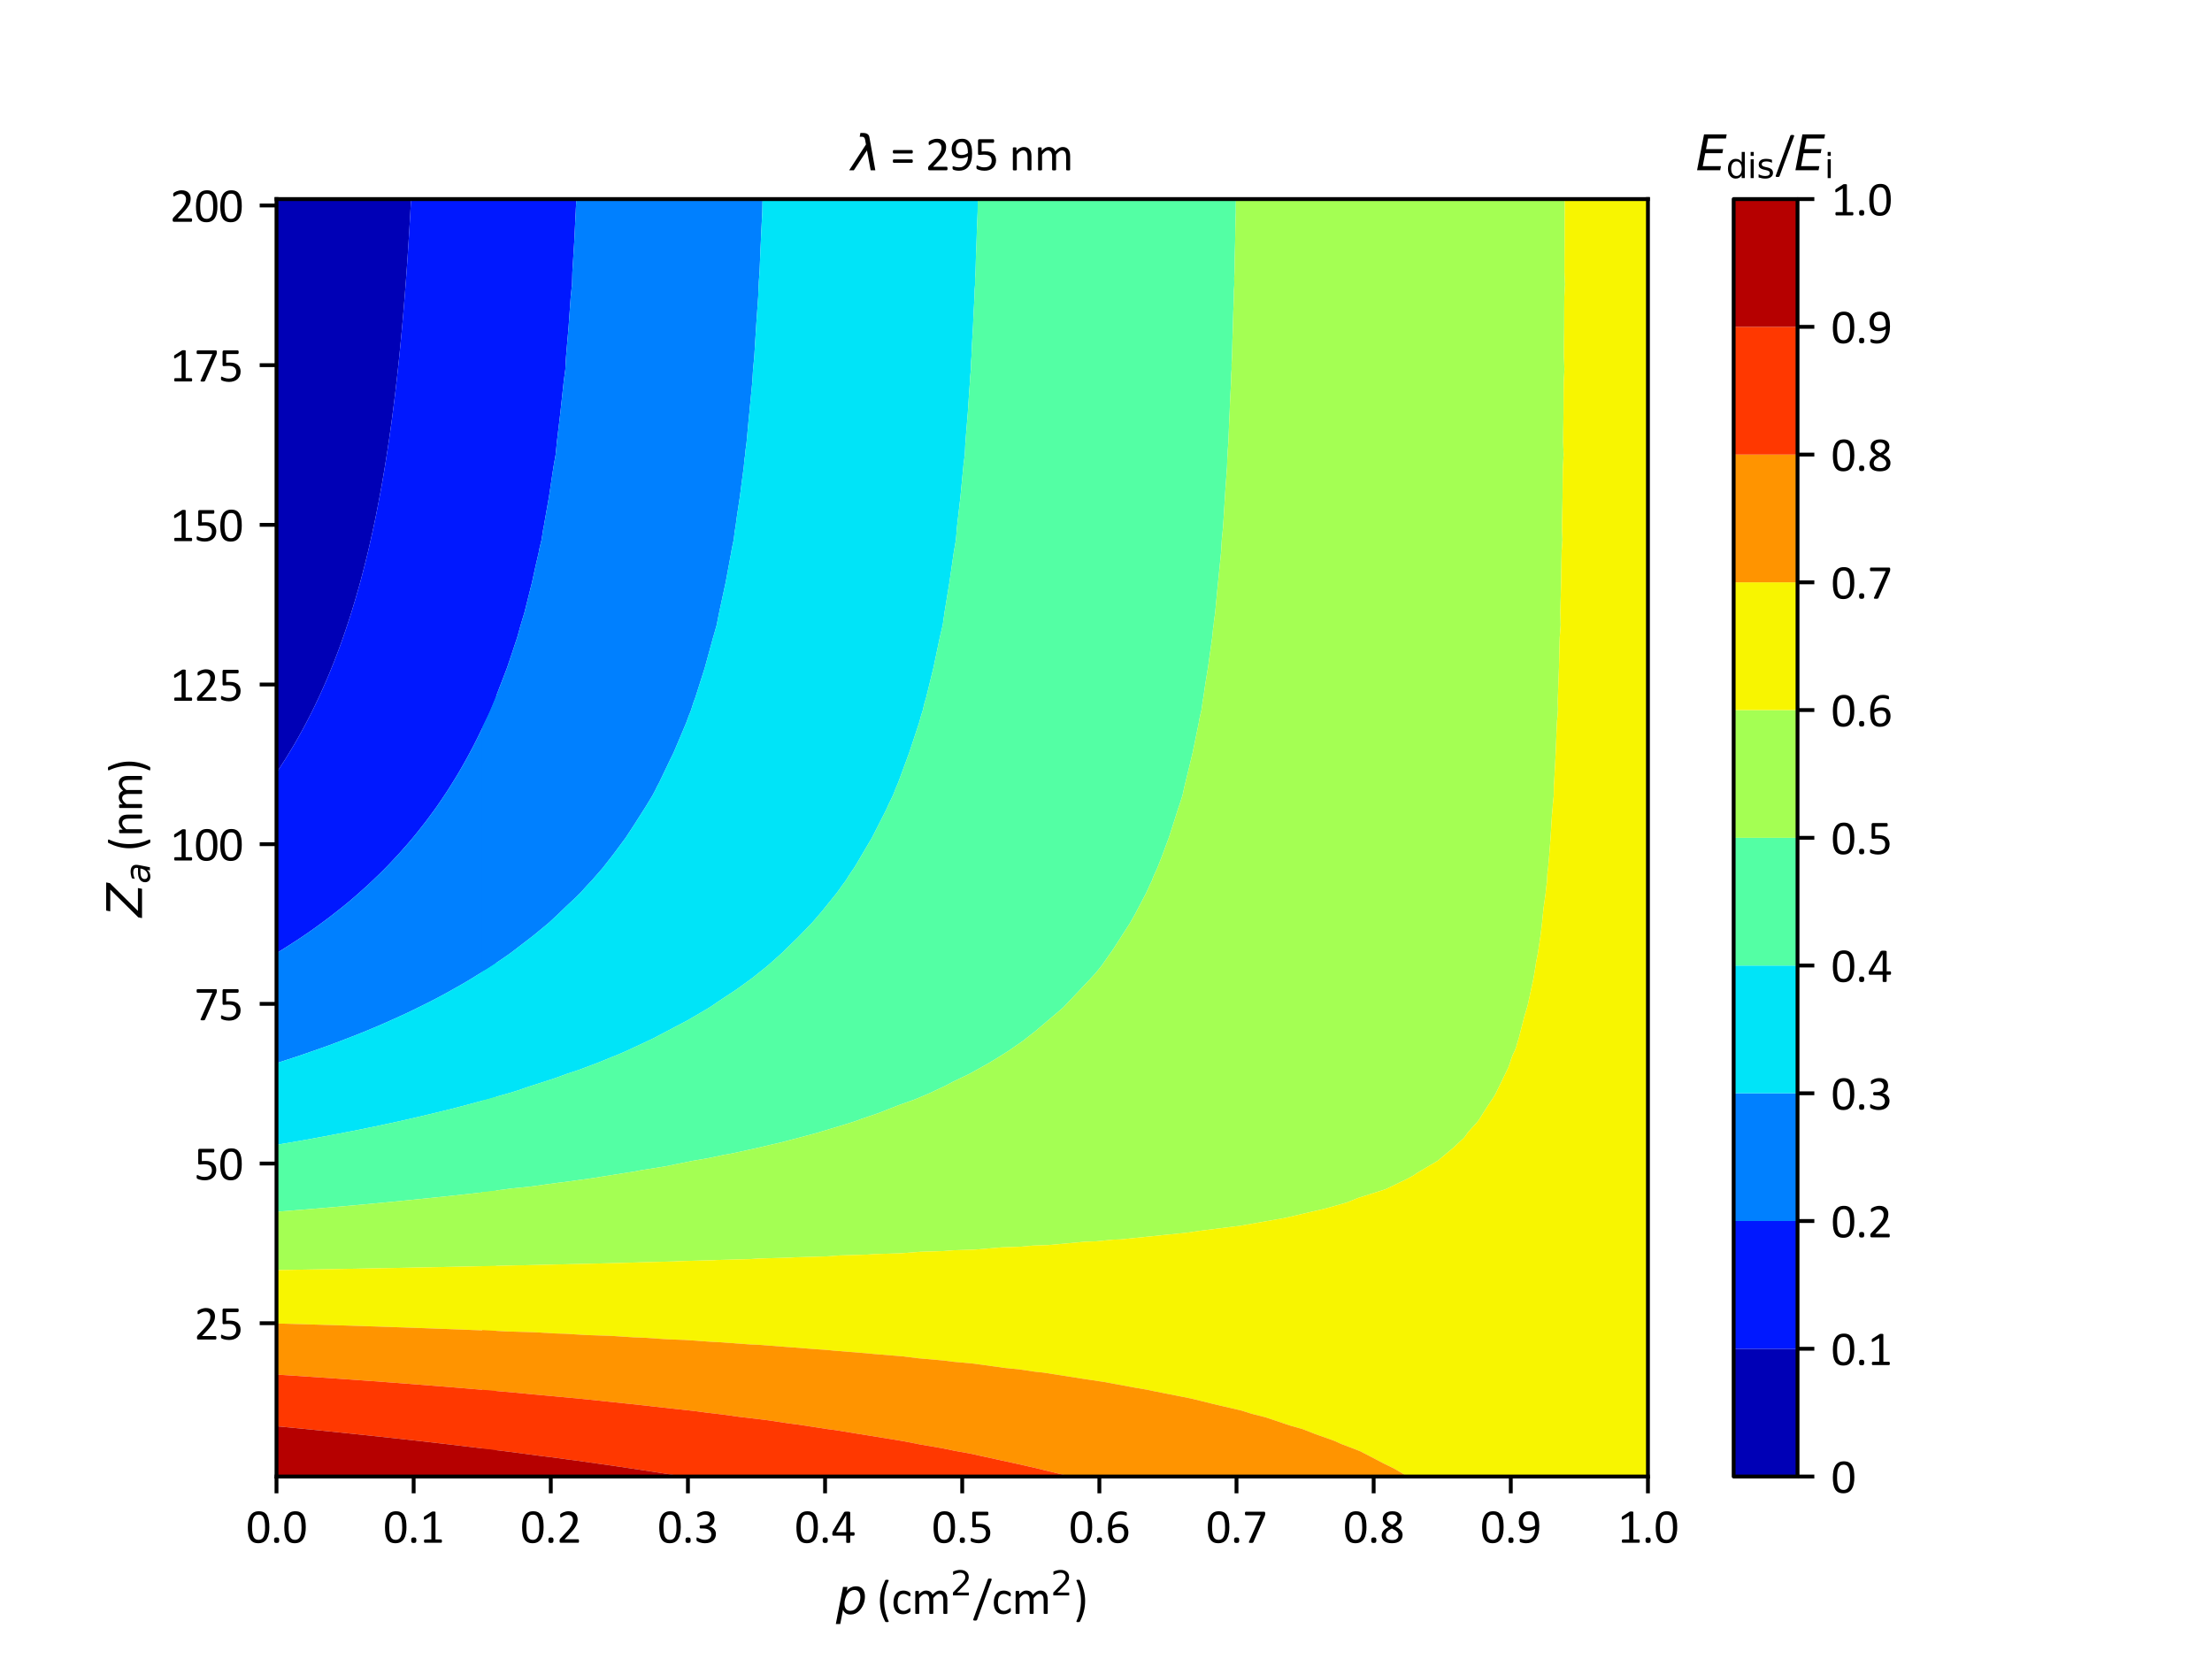 <?xml version="1.0" encoding="utf-8" standalone="no"?>
<!DOCTYPE svg PUBLIC "-//W3C//DTD SVG 1.1//EN"
  "http://www.w3.org/Graphics/SVG/1.1/DTD/svg11.dtd">
<svg xmlns:xlink="http://www.w3.org/1999/xlink" width="460.8pt" height="345.6pt" viewBox="0 0 460.8 345.6" xmlns="http://www.w3.org/2000/svg" version="1.1">
 <defs>
  <style type="text/css">*{stroke-linejoin: round; stroke-linecap: butt}</style>
 </defs>
 <g id="figure_1">
  <g id="patch_1">
   <path d="M 0 345.6 
L 460.8 345.6 
L 460.8 0 
L 0 0 
z
" style="fill: #ffffff"/>
  </g>
  <g id="axes_1">
   <g id="patch_2">
    <path d="M 57.6 307.584 
L 343.296 307.584 
L 343.296 41.472 
L 57.6 41.472 
z
" style="fill: #ffffff"/>
   </g>
   <g id="PathCollection_1">
    <path d="M 57.629 160.92 
L 58.059 160.283 
L 58.079 160.252 
L 58.082 160.248 
L 59.338 158.301 
L 59.595 157.896 
L 60.42 156.544 
L 61.024 155.544 
L 61.047 155.506 
L 61.595 154.57 
L 61.801 154.209 
L 62.151 153.595 
L 62.766 152.48 
L 63.441 151.243 
L 63.648 150.846 
L 63.886 150.387 
L 64.402 149.398 
L 64.663 148.891 
L 65.068 148.079 
L 65.149 147.917 
L 65.179 147.855 
L 65.626 146.943 
L 65.981 146.192 
L 66.731 144.59 
L 66.759 144.528 
L 66.8 144.435 
L 67.503 142.863 
L 67.78 142.238 
L 68.135 141.408 
L 68.171 141.325 
L 68.197 141.264 
L 68.214 141.224 
L 68.224 141.2 
L 68.607 140.29 
L 68.966 139.404 
L 69.557 137.938 
L 69.732 137.482 
L 70.075 136.587 
L 70.37 135.817 
L 70.459 135.585 
L 70.555 135.323 
L 70.701 134.928 
L 70.82 134.611 
L 70.948 134.255 
L 71.172 133.637 
L 71.711 132.091 
L 71.99 131.285 
L 72.547 129.603 
L 72.768 128.933 
L 72.843 128.701 
L 73.081 127.958 
L 73.367 127.034 
L 73.382 126.984 
L 73.516 126.538 
L 74.091 124.632 
L 74.206 124.231 
L 74.764 122.28 
L 74.904 121.771 
L 74.956 121.586 
L 75.034 121.306 
L 75.239 120.537 
L 75.295 120.331 
L 75.358 120.093 
L 75.908 117.979 
L 75.911 117.967 
L 75.931 117.886 
L 76.445 115.814 
L 76.491 115.627 
L 76.527 115.476 
L 76.726 114.653 
L 76.799 114.338 
L 76.849 114.121 
L 76.953 113.679 
L 77.468 111.395 
L 77.484 111.326 
L 77.525 111.135 
L 77.991 108.974 
L 78.073 108.575 
L 78.194 108 
L 78.362 107.164 
L 78.39 107.026 
L 78.427 106.836 
L 78.852 104.674 
L 78.906 104.385 
L 79.292 102.321 
L 79.301 102.269 
L 79.47 101.347 
L 79.608 100.555 
L 79.64 100.373 
L 79.778 99.562 
L 80.042 98.021 
L 80.158 97.31 
L 80.426 95.669 
L 80.566 94.768 
L 80.578 94.694 
L 80.585 94.644 
L 80.593 94.596 
L 80.729 93.72 
L 80.933 92.348 
L 81.079 91.368 
L 81.344 89.492 
L 81.412 89.016 
L 81.428 88.895 
L 81.479 88.534 
L 81.548 88.042 
L 81.621 87.479 
L 81.676 87.067 
L 81.922 85.168 
L 81.981 84.715 
L 81.992 84.629 
L 82.272 82.363 
L 82.318 81.989 
L 82.392 81.389 
L 82.498 80.454 
L 82.503 80.415 
L 82.518 80.275 
L 82.77 78.062 
L 82.915 76.717 
L 83.024 75.71 
L 83.083 75.142 
L 83.103 74.948 
L 83.126 74.736 
L 83.16 74.4 
L 83.226 73.762 
L 83.437 71.617 
L 83.457 71.41 
L 83.47 71.275 
L 83.681 69.057 
L 83.75 68.281 
L 83.769 68.083 
L 83.789 67.85 
L 83.857 67.109 
L 83.976 65.726 
L 84.06 64.757 
L 84.175 63.353 
L 84.254 62.405 
L 84.277 62.105 
L 84.333 61.43 
L 84.364 61.019 
L 84.392 60.653 
L 84.407 60.456 
L 84.436 60.078 
L 84.586 58.104 
L 84.715 56.308 
L 84.755 55.752 
L 84.781 55.396 
L 84.826 54.778 
L 84.869 54.116 
L 84.89 53.803 
L 85.04 51.533 
L 85.045 51.451 
L 85.048 51.411 
L 85.194 49.099 
L 85.213 48.8 
L 85.257 48.125 
L 85.307 47.247 
L 85.312 47.151 
L 85.357 46.385 
L 85.449 44.798 
L 85.57 42.596 
L 85.579 42.446 
L 85.583 42.373 
L 85.632 41.472 
L 85.055 41.472 
L 83.532 41.472 
L 82.008 41.472 
L 80.484 41.472 
L 78.961 41.472 
L 77.437 41.472 
L 75.913 41.472 
L 74.389 41.472 
L 72.866 41.472 
L 71.342 41.472 
L 69.818 41.472 
L 68.295 41.472 
L 66.771 41.472 
L 65.247 41.472 
L 63.723 41.472 
L 62.2 41.472 
L 60.676 41.472 
L 59.152 41.472 
L 57.629 41.472 
L 57.629 44.798 
L 57.629 48.125 
L 57.629 51.451 
L 57.629 54.778 
L 57.629 58.104 
L 57.629 61.43 
L 57.629 64.757 
L 57.629 68.083 
L 57.629 71.41 
L 57.629 74.736 
L 57.629 78.062 
L 57.629 81.389 
L 57.629 84.715 
L 57.629 88.042 
L 57.629 91.368 
L 57.629 94.694 
L 57.629 98.021 
L 57.629 101.347 
L 57.629 104.674 
L 57.629 108 
L 57.629 111.326 
L 57.629 114.653 
L 57.629 117.979 
L 57.629 121.306 
L 57.629 124.632 
L 57.629 127.958 
L 57.629 131.285 
L 57.629 134.611 
L 57.629 137.938 
L 57.629 141.264 
L 57.629 144.59 
L 57.629 147.917 
L 57.629 151.243 
L 57.629 154.57 
L 57.629 157.896 
" clip-path="url(#p4a47fd44f1)" style="fill: #0000b6"/>
   </g>
   <g id="PathCollection_2">
    <path d="M 85.632 41.472 
L 85.583 42.373 
L 85.579 42.446 
L 85.57 42.596 
L 85.449 44.798 
L 85.357 46.385 
L 85.312 47.151 
L 85.307 47.247 
L 85.257 48.125 
L 85.213 48.8 
L 85.194 49.099 
L 85.048 51.411 
L 85.045 51.451 
L 85.04 51.533 
L 84.89 53.803 
L 84.869 54.116 
L 84.826 54.778 
L 84.781 55.396 
L 84.755 55.752 
L 84.715 56.308 
L 84.586 58.104 
L 84.436 60.078 
L 84.407 60.456 
L 84.392 60.653 
L 84.364 61.019 
L 84.333 61.43 
L 84.277 62.105 
L 84.254 62.405 
L 84.175 63.353 
L 84.06 64.757 
L 83.976 65.726 
L 83.857 67.109 
L 83.789 67.85 
L 83.769 68.083 
L 83.75 68.281 
L 83.681 69.057 
L 83.47 71.275 
L 83.457 71.41 
L 83.437 71.617 
L 83.226 73.762 
L 83.16 74.4 
L 83.126 74.736 
L 83.103 74.948 
L 83.083 75.142 
L 83.024 75.71 
L 82.915 76.717 
L 82.77 78.062 
L 82.518 80.275 
L 82.503 80.415 
L 82.498 80.454 
L 82.392 81.389 
L 82.318 81.989 
L 82.272 82.363 
L 81.992 84.629 
L 81.981 84.715 
L 81.922 85.168 
L 81.676 87.067 
L 81.621 87.479 
L 81.548 88.042 
L 81.479 88.534 
L 81.428 88.895 
L 81.412 89.016 
L 81.344 89.492 
L 81.079 91.368 
L 80.933 92.348 
L 80.729 93.72 
L 80.593 94.596 
L 80.585 94.644 
L 80.578 94.694 
L 80.566 94.768 
L 80.426 95.669 
L 80.158 97.31 
L 80.042 98.021 
L 79.778 99.562 
L 79.64 100.373 
L 79.608 100.555 
L 79.47 101.347 
L 79.301 102.269 
L 79.292 102.321 
L 78.906 104.385 
L 78.852 104.674 
L 78.427 106.836 
L 78.39 107.026 
L 78.362 107.164 
L 78.194 108 
L 78.073 108.575 
L 77.991 108.974 
L 77.525 111.135 
L 77.484 111.326 
L 77.468 111.395 
L 76.953 113.679 
L 76.849 114.121 
L 76.799 114.338 
L 76.726 114.653 
L 76.527 115.476 
L 76.491 115.627 
L 76.445 115.814 
L 75.931 117.886 
L 75.911 117.967 
L 75.908 117.979 
L 75.358 120.093 
L 75.295 120.331 
L 75.239 120.537 
L 75.034 121.306 
L 74.956 121.586 
L 74.904 121.771 
L 74.764 122.28 
L 74.206 124.231 
L 74.091 124.632 
L 73.516 126.538 
L 73.382 126.984 
L 73.367 127.034 
L 73.081 127.958 
L 72.843 128.701 
L 72.768 128.933 
L 72.547 129.603 
L 71.99 131.285 
L 71.711 132.091 
L 71.172 133.637 
L 70.948 134.255 
L 70.82 134.611 
L 70.701 134.928 
L 70.555 135.323 
L 70.459 135.585 
L 70.37 135.817 
L 70.075 136.587 
L 69.732 137.482 
L 69.557 137.938 
L 68.966 139.404 
L 68.607 140.29 
L 68.224 141.2 
L 68.214 141.224 
L 68.197 141.264 
L 68.171 141.325 
L 68.135 141.408 
L 67.78 142.238 
L 67.503 142.863 
L 66.8 144.435 
L 66.759 144.528 
L 66.731 144.59 
L 65.981 146.192 
L 65.626 146.943 
L 65.179 147.855 
L 65.149 147.917 
L 65.068 148.079 
L 64.663 148.891 
L 64.402 149.398 
L 63.886 150.387 
L 63.648 150.846 
L 63.441 151.243 
L 62.766 152.48 
L 62.151 153.595 
L 61.801 154.209 
L 61.595 154.57 
L 61.047 155.506 
L 61.024 155.544 
L 60.42 156.544 
L 59.595 157.896 
L 59.338 158.301 
L 58.082 160.248 
L 58.079 160.252 
L 58.059 160.283 
L 57.629 160.92 
L 57.629 161.222 
L 57.629 164.549 
L 57.629 167.875 
L 57.629 171.202 
L 57.629 174.528 
L 57.629 177.854 
L 57.629 181.181 
L 57.629 184.507 
L 57.629 187.834 
L 57.629 191.16 
L 57.629 194.486 
L 57.629 197.813 
L 57.629 198.527 
L 57.751 198.46 
L 58.815 197.813 
L 59.077 197.648 
L 59.292 197.508 
L 60.475 196.754 
L 60.934 196.455 
L 61.432 196.137 
L 62.465 195.461 
L 62.93 195.147 
L 63.187 194.975 
L 63.903 194.486 
L 64.662 193.957 
L 65.297 193.512 
L 66.069 192.954 
L 66.49 192.642 
L 66.984 192.283 
L 68.189 191.391 
L 68.347 191.275 
L 68.502 191.16 
L 69.649 190.267 
L 70.048 189.952 
L 70.594 189.526 
L 71.496 188.808 
L 71.98 188.411 
L 72.68 187.834 
L 73.562 187.085 
L 73.827 186.859 
L 74.996 185.831 
L 75.798 185.111 
L 75.995 184.938 
L 76.475 184.507 
L 77.148 183.877 
L 78.174 182.898 
L 78.582 182.512 
L 78.954 182.155 
L 79.39 181.722 
L 79.937 181.181 
L 80.195 180.919 
L 80.893 180.207 
L 81.344 179.731 
L 81.731 179.316 
L 82.192 178.827 
L 83.098 177.854 
L 83.385 177.533 
L 84 176.833 
L 84.709 176.03 
L 85.17 175.502 
L 85.57 175.027 
L 85.993 174.528 
L 86.163 174.322 
L 86.243 174.224 
L 86.793 173.554 
L 87.341 172.865 
L 87.93 172.112 
L 88.209 171.759 
L 88.644 171.202 
L 89.254 170.388 
L 90.388 168.849 
L 90.512 168.676 
L 90.705 168.408 
L 91.083 167.875 
L 91.489 167.289 
L 91.694 166.989 
L 91.755 166.901 
L 92.939 165.127 
L 93.319 164.549 
L 93.994 163.477 
L 94.579 162.541 
L 94.708 162.336 
L 94.794 162.197 
L 94.972 161.9 
L 95.235 161.463 
L 95.382 161.222 
L 95.458 161.092 
L 95.499 161.022 
L 95.954 160.248 
L 96.422 159.425 
L 97.227 157.991 
L 97.254 157.943 
L 97.281 157.896 
L 98.083 156.399 
L 98.537 155.544 
L 98.951 154.734 
L 98.982 154.675 
L 99.036 154.57 
L 99.122 154.395 
L 99.254 154.131 
L 99.523 153.595 
L 99.689 153.253 
L 100.056 152.488 
L 100.395 151.786 
L 100.655 151.243 
L 101.236 149.976 
L 101.728 148.891 
L 102.058 148.136 
L 102.154 147.917 
L 102.366 147.42 
L 102.571 146.943 
L 102.724 146.573 
L 103.169 145.491 
L 103.34 145.073 
L 103.34 144.59 
L 103.34 141.264 
L 103.34 137.938 
L 103.34 134.611 
L 103.34 131.285 
L 103.34 127.958 
L 103.34 124.632 
L 103.34 121.306 
L 103.34 117.979 
L 103.34 114.653 
L 103.34 111.326 
L 103.34 108 
L 103.34 104.674 
L 103.34 101.347 
L 103.34 98.021 
L 103.34 94.694 
L 103.34 91.368 
L 103.34 88.042 
L 103.34 84.715 
L 103.34 81.389 
L 103.34 78.062 
L 103.34 74.736 
L 103.34 71.41 
L 103.34 68.083 
L 103.34 64.757 
L 103.34 61.43 
L 103.34 58.104 
L 103.34 54.778 
L 103.34 51.451 
L 103.34 48.125 
L 103.34 44.798 
L 103.34 41.472 
L 101.816 41.472 
L 100.293 41.472 
L 98.769 41.472 
L 97.245 41.472 
L 95.721 41.472 
L 94.198 41.472 
L 92.674 41.472 
L 91.15 41.472 
L 89.627 41.472 
L 88.103 41.472 
L 86.579 41.472 
" clip-path="url(#p4a47fd44f1)" style="fill: #0018ff"/>
   </g>
   <g id="PathCollection_3">
    <path d="M 103.34 145.073 
L 103.169 145.491 
L 102.724 146.573 
L 102.571 146.943 
L 102.366 147.42 
L 102.154 147.917 
L 102.058 148.136 
L 101.728 148.891 
L 101.236 149.976 
L 100.655 151.243 
L 100.395 151.786 
L 100.056 152.488 
L 99.689 153.253 
L 99.523 153.595 
L 99.254 154.131 
L 99.122 154.395 
L 99.036 154.57 
L 98.982 154.675 
L 98.951 154.734 
L 98.537 155.544 
L 98.083 156.399 
L 97.281 157.896 
L 97.254 157.943 
L 97.227 157.991 
L 96.422 159.425 
L 95.954 160.248 
L 95.499 161.022 
L 95.458 161.092 
L 95.382 161.222 
L 95.235 161.463 
L 94.972 161.9 
L 94.794 162.197 
L 94.708 162.336 
L 94.579 162.541 
L 93.994 163.477 
L 93.319 164.549 
L 92.939 165.127 
L 91.755 166.901 
L 91.694 166.989 
L 91.489 167.289 
L 91.083 167.875 
L 90.705 168.408 
L 90.512 168.676 
L 90.388 168.849 
L 89.254 170.388 
L 88.644 171.202 
L 88.209 171.759 
L 87.93 172.112 
L 87.341 172.865 
L 86.793 173.554 
L 86.243 174.224 
L 86.163 174.322 
L 85.993 174.528 
L 85.57 175.027 
L 85.17 175.502 
L 84.709 176.03 
L 84 176.833 
L 83.385 177.533 
L 83.098 177.854 
L 82.192 178.827 
L 81.731 179.316 
L 81.344 179.731 
L 80.893 180.207 
L 80.195 180.919 
L 79.937 181.181 
L 79.39 181.722 
L 78.954 182.155 
L 78.582 182.512 
L 78.174 182.898 
L 77.148 183.877 
L 76.475 184.507 
L 75.995 184.938 
L 75.798 185.111 
L 74.996 185.831 
L 73.827 186.859 
L 73.562 187.085 
L 72.68 187.834 
L 71.98 188.411 
L 71.496 188.808 
L 70.594 189.526 
L 70.048 189.952 
L 69.649 190.267 
L 68.502 191.16 
L 68.347 191.275 
L 68.189 191.391 
L 66.984 192.283 
L 66.49 192.642 
L 66.069 192.954 
L 65.297 193.512 
L 64.662 193.957 
L 63.903 194.486 
L 63.187 194.975 
L 62.93 195.147 
L 62.465 195.461 
L 61.432 196.137 
L 60.934 196.455 
L 60.475 196.754 
L 59.292 197.508 
L 59.077 197.648 
L 58.815 197.813 
L 57.751 198.46 
L 57.629 198.527 
L 57.629 201.139 
L 57.629 204.466 
L 57.629 207.792 
L 57.629 211.118 
L 57.629 214.445 
L 57.629 217.771 
L 57.629 221.098 
L 57.629 221.451 
L 57.773 221.413 
L 58.769 221.098 
L 59.052 221.007 
L 59.367 220.904 
L 59.89 220.733 
L 61.292 220.277 
L 61.758 220.123 
L 63.073 219.677 
L 63.383 219.568 
L 64.023 219.35 
L 64.621 219.138 
L 65.704 218.768 
L 66.646 218.431 
L 66.881 218.351 
L 68.254 217.86 
L 68.324 217.836 
L 68.503 217.771 
L 69.731 217.313 
L 69.919 217.24 
L 70.926 216.863 
L 71.938 216.47 
L 72.573 216.23 
L 73.205 215.983 
L 73.516 215.866 
L 74.653 215.419 
L 75.216 215.192 
L 75.594 215.041 
L 77.042 214.445 
L 77.256 214.356 
L 77.312 214.332 
L 77.783 214.132 
L 79.344 213.471 
L 79.402 213.445 
L 79.423 213.436 
L 81.189 212.657 
L 81.766 212.394 
L 82.212 212.196 
L 83.257 211.719 
L 83.713 211.515 
L 84.574 211.118 
L 85.015 210.907 
L 85.104 210.863 
L 86.218 210.329 
L 87.153 209.865 
L 87.805 209.55 
L 88.463 209.222 
L 88.704 209.105 
L 89.379 208.766 
L 90.223 208.331 
L 91.257 207.792 
L 92.148 207.316 
L 93.07 206.818 
L 93.613 206.515 
L 93.833 206.39 
L 94.493 206.02 
L 95.193 205.618 
L 96.033 205.146 
L 97.207 204.466 
L 97.241 204.445 
L 97.25 204.44 
L 98.43 203.727 
L 99.376 203.139 
L 99.972 202.776 
L 100.699 202.322 
L 100.805 202.258 
L 101.034 202.113 
L 102.118 201.412 
L 102.535 201.139 
L 103.152 200.728 
L 103.34 200.59 
L 103.34 197.813 
L 103.34 194.486 
L 103.34 191.16 
L 103.34 187.834 
L 103.34 184.507 
L 103.34 181.181 
L 103.34 177.854 
L 103.34 174.528 
L 103.34 171.202 
L 103.34 167.875 
L 103.34 164.549 
L 103.34 161.222 
L 103.34 157.896 
L 103.34 154.57 
L 103.34 151.243 
L 103.34 147.917 
" clip-path="url(#p4a47fd44f1)" style="fill: #0080ff"/>
   </g>
   <g id="PathCollection_4">
    <path d="M 103.34 200.59 
L 103.152 200.728 
L 102.535 201.139 
L 102.118 201.412 
L 101.034 202.113 
L 100.805 202.258 
L 100.699 202.322 
L 99.972 202.776 
L 99.376 203.139 
L 98.43 203.727 
L 97.25 204.44 
L 97.241 204.445 
L 97.207 204.466 
L 96.033 205.146 
L 95.193 205.618 
L 94.493 206.02 
L 93.833 206.39 
L 93.613 206.515 
L 93.07 206.818 
L 92.148 207.316 
L 91.257 207.792 
L 90.223 208.331 
L 89.379 208.766 
L 88.704 209.105 
L 88.463 209.222 
L 87.805 209.55 
L 87.153 209.865 
L 86.218 210.329 
L 85.104 210.863 
L 85.015 210.907 
L 84.574 211.118 
L 83.713 211.515 
L 83.257 211.719 
L 82.212 212.196 
L 81.766 212.394 
L 81.189 212.657 
L 79.423 213.436 
L 79.402 213.445 
L 79.344 213.471 
L 77.783 214.132 
L 77.312 214.332 
L 77.256 214.356 
L 77.042 214.445 
L 75.594 215.041 
L 75.216 215.192 
L 74.653 215.419 
L 73.516 215.866 
L 73.205 215.983 
L 72.573 216.23 
L 71.938 216.47 
L 70.926 216.863 
L 69.919 217.24 
L 69.731 217.313 
L 68.503 217.771 
L 68.324 217.836 
L 68.254 217.86 
L 66.881 218.351 
L 66.646 218.431 
L 65.704 218.768 
L 64.621 219.138 
L 64.023 219.35 
L 63.383 219.568 
L 63.073 219.677 
L 61.758 220.123 
L 61.292 220.277 
L 59.89 220.733 
L 59.367 220.904 
L 59.052 221.007 
L 58.769 221.098 
L 57.773 221.413 
L 57.629 221.451 
L 57.629 224.424 
L 57.629 227.75 
L 57.629 231.077 
L 57.629 234.403 
L 57.629 237.73 
L 57.629 238.48 
L 57.768 238.463 
L 58.905 238.269 
L 59.366 238.196 
L 60.629 237.979 
L 60.72 237.964 
L 62.085 237.73 
L 62.191 237.711 
L 62.21 237.707 
L 63.67 237.446 
L 63.781 237.425 
L 65.007 237.206 
L 65.533 237.105 
L 66.615 236.91 
L 66.938 236.848 
L 67.818 236.689 
L 68.864 236.486 
L 69.558 236.36 
L 70.098 236.255 
L 70.623 236.159 
L 72.203 235.851 
L 72.499 235.796 
L 73.261 235.647 
L 73.422 235.617 
L 74.638 235.377 
L 75.316 235.241 
L 75.861 235.131 
L 76.863 234.922 
L 77.8 234.732 
L 79.369 234.403 
L 80.271 234.211 
L 80.834 234.087 
L 81.352 233.974 
L 82.729 233.677 
L 83.851 233.429 
L 84.538 233.273 
L 84.643 233.248 
L 85.433 233.068 
L 85.696 233.005 
L 87.295 232.639 
L 87.831 232.508 
L 88.352 232.389 
L 89.11 232.204 
L 90.044 231.988 
L 91.023 231.748 
L 91.267 231.691 
L 92.536 231.379 
L 92.786 231.321 
L 93.768 231.077 
L 94.178 230.972 
L 94.22 230.96 
L 95.515 230.627 
L 95.986 230.499 
L 97.082 230.215 
L 97.427 230.121 
L 98.235 229.911 
L 99.457 229.575 
L 99.981 229.437 
L 100.638 229.256 
L 100.945 229.175 
L 102.567 228.725 
L 102.815 228.654 
L 102.943 228.617 
L 103.34 228.49 
L 103.34 227.75 
L 103.34 224.424 
L 103.34 221.098 
L 103.34 217.771 
L 103.34 214.445 
L 103.34 211.118 
L 103.34 207.792 
L 103.34 204.466 
L 103.34 201.139 
" clip-path="url(#p4a47fd44f1)" style="fill: #00e4f8"/>
   </g>
   <g id="PathCollection_5">
    <path d="M 103.34 228.49 
L 102.943 228.617 
L 102.815 228.654 
L 102.567 228.725 
L 100.945 229.175 
L 100.638 229.256 
L 99.981 229.437 
L 99.457 229.575 
L 98.235 229.911 
L 97.427 230.121 
L 97.082 230.215 
L 95.986 230.499 
L 95.515 230.627 
L 94.22 230.96 
L 94.178 230.972 
L 93.768 231.077 
L 92.786 231.321 
L 92.536 231.379 
L 91.267 231.691 
L 91.023 231.748 
L 90.044 231.988 
L 89.11 232.204 
L 88.352 232.389 
L 87.831 232.508 
L 87.295 232.639 
L 85.696 233.005 
L 85.433 233.068 
L 84.643 233.248 
L 84.538 233.273 
L 83.851 233.429 
L 82.729 233.677 
L 81.352 233.974 
L 80.834 234.087 
L 80.271 234.211 
L 79.369 234.403 
L 77.8 234.732 
L 76.863 234.922 
L 75.861 235.131 
L 75.316 235.241 
L 74.638 235.377 
L 73.422 235.617 
L 73.261 235.647 
L 72.499 235.796 
L 72.203 235.851 
L 70.623 236.159 
L 70.098 236.255 
L 69.558 236.36 
L 68.864 236.486 
L 67.818 236.689 
L 66.938 236.848 
L 66.615 236.91 
L 65.533 237.105 
L 65.007 237.206 
L 63.781 237.425 
L 63.67 237.446 
L 62.21 237.707 
L 62.191 237.711 
L 62.085 237.73 
L 60.72 237.964 
L 60.629 237.979 
L 59.366 238.196 
L 58.905 238.269 
L 57.768 238.463 
L 57.629 238.48 
L 57.629 241.056 
L 57.629 244.382 
L 57.629 247.709 
L 57.629 251.035 
L 57.629 252.424 
L 57.89 252.412 
L 58.547 252.356 
L 59.718 252.27 
L 60.454 252.207 
L 60.892 252.175 
L 61.71 252.105 
L 62.657 252.034 
L 63.548 251.958 
L 63.894 251.932 
L 64.875 251.848 
L 65.595 251.794 
L 66.644 251.703 
L 66.894 251.684 
L 68.043 251.584 
L 68.529 251.548 
L 69.741 251.442 
L 69.893 251.43 
L 71.214 251.315 
L 71.462 251.296 
L 72.839 251.175 
L 72.891 251.171 
L 74.388 251.039 
L 74.391 251.039 
L 74.432 251.035 
L 75.888 250.903 
L 75.939 250.897 
L 77.316 250.772 
L 77.57 250.745 
L 78.883 250.625 
L 79.042 250.608 
L 80.238 250.498 
L 80.755 250.444 
L 81.876 250.34 
L 82.145 250.312 
L 83.157 250.218 
L 83.944 250.135 
L 84.868 250.049 
L 85.25 250.008 
L 86.073 249.931 
L 87.137 249.818 
L 87.859 249.75 
L 88.357 249.697 
L 88.986 249.638 
L 90.333 249.493 
L 90.848 249.444 
L 91.465 249.378 
L 91.896 249.337 
L 93.533 249.16 
L 93.836 249.13 
L 94.574 249.05 
L 94.802 249.028 
L 96.737 248.817 
L 96.823 248.809 
L 97.685 248.714 
L 97.705 248.712 
L 97.969 248.683 
L 99.639 248.495 
L 100.226 248.429 
L 101.139 248.321 
L 102.342 248.184 
L 103.167 248.086 
L 103.34 248.061 
L 103.34 247.709 
L 103.34 244.382 
L 103.34 241.056 
L 103.34 237.73 
L 103.34 234.403 
L 103.34 231.077 
" clip-path="url(#p4a47fd44f1)" style="fill: #53ffa4"/>
   </g>
   <g id="PathCollection_6">
    <path d="M 103.34 248.061 
L 103.167 248.086 
L 102.342 248.184 
L 101.139 248.321 
L 100.226 248.429 
L 99.639 248.495 
L 97.969 248.683 
L 97.705 248.712 
L 97.685 248.714 
L 96.823 248.809 
L 96.737 248.817 
L 94.802 249.028 
L 94.574 249.05 
L 93.836 249.13 
L 93.533 249.16 
L 91.896 249.337 
L 91.465 249.378 
L 90.848 249.444 
L 90.333 249.493 
L 88.986 249.638 
L 88.357 249.697 
L 87.859 249.75 
L 87.137 249.818 
L 86.073 249.931 
L 85.25 250.008 
L 84.868 250.049 
L 83.944 250.135 
L 83.157 250.218 
L 82.145 250.312 
L 81.876 250.34 
L 80.755 250.444 
L 80.238 250.498 
L 79.042 250.608 
L 78.883 250.625 
L 77.57 250.745 
L 77.316 250.772 
L 75.939 250.897 
L 75.888 250.903 
L 74.432 251.035 
L 74.391 251.039 
L 74.388 251.039 
L 72.891 251.171 
L 72.839 251.175 
L 71.462 251.296 
L 71.214 251.315 
L 69.893 251.43 
L 69.741 251.442 
L 68.529 251.548 
L 68.043 251.584 
L 66.894 251.684 
L 66.644 251.703 
L 65.595 251.794 
L 64.875 251.848 
L 63.894 251.932 
L 63.548 251.958 
L 62.657 252.034 
L 61.71 252.105 
L 60.892 252.175 
L 60.454 252.207 
L 59.718 252.27 
L 58.547 252.356 
L 57.89 252.412 
L 57.629 252.424 
L 57.629 254.362 
L 57.629 257.688 
L 57.629 261.014 
L 57.629 264.341 
L 57.629 264.586 
L 57.675 264.586 
L 59.051 264.562 
L 59.253 264.56 
L 60.639 264.536 
L 60.713 264.535 
L 62.122 264.51 
L 62.277 264.509 
L 63.696 264.483 
L 63.75 264.483 
L 65.194 264.457 
L 65.3 264.456 
L 66.754 264.43 
L 66.788 264.43 
L 68.266 264.403 
L 68.323 264.403 
L 69.812 264.376 
L 69.825 264.376 
L 71.338 264.349 
L 71.346 264.349 
L 71.796 264.341 
L 72.862 264.321 
L 72.869 264.321 
L 74.368 264.294 
L 74.412 264.292 
L 75.899 264.265 
L 75.928 264.264 
L 77.389 264.237 
L 77.486 264.234 
L 78.935 264.208 
L 78.986 264.206 
L 80.411 264.18 
L 80.56 264.175 
L 81.972 264.149 
L 82.045 264.147 
L 83.431 264.122 
L 83.635 264.116 
L 85.008 264.09 
L 85.103 264.087 
L 86.452 264.062 
L 86.71 264.055 
L 88.044 264.03 
L 88.162 264.026 
L 89.471 264.002 
L 89.786 263.993 
L 91.08 263.968 
L 91.222 263.964 
L 92.491 263.941 
L 92.862 263.929 
L 94.115 263.906 
L 94.281 263.901 
L 95.509 263.878 
L 95.939 263.865 
L 97.151 263.842 
L 97.341 263.837 
L 98.528 263.814 
L 99.017 263.8 
L 100.186 263.778 
L 100.401 263.771 
L 101.545 263.75 
L 102.095 263.733 
L 103.221 263.712 
L 103.34 263.705 
L 103.34 261.014 
L 103.34 257.688 
L 103.34 254.362 
L 103.34 251.035 
" clip-path="url(#p4a47fd44f1)" style="fill: #a4ff53"/>
   </g>
   <g id="PathCollection_7">
    <path d="M 103.34 263.705 
L 103.221 263.712 
L 102.095 263.733 
L 101.545 263.75 
L 100.401 263.771 
L 100.186 263.778 
L 99.017 263.8 
L 98.528 263.814 
L 97.341 263.837 
L 97.151 263.842 
L 95.939 263.865 
L 95.509 263.878 
L 94.281 263.901 
L 94.115 263.906 
L 92.862 263.929 
L 92.491 263.941 
L 91.222 263.964 
L 91.08 263.968 
L 89.786 263.993 
L 89.471 264.002 
L 88.162 264.026 
L 88.044 264.03 
L 86.71 264.055 
L 86.452 264.062 
L 85.103 264.087 
L 85.008 264.09 
L 83.635 264.116 
L 83.431 264.122 
L 82.045 264.147 
L 81.972 264.149 
L 80.56 264.175 
L 80.411 264.18 
L 78.986 264.206 
L 78.935 264.208 
L 77.486 264.234 
L 77.389 264.237 
L 75.928 264.264 
L 75.899 264.265 
L 74.412 264.292 
L 74.368 264.294 
L 72.869 264.321 
L 72.862 264.321 
L 71.796 264.341 
L 71.346 264.349 
L 71.338 264.349 
L 69.825 264.376 
L 69.812 264.376 
L 68.323 264.403 
L 68.266 264.403 
L 66.788 264.43 
L 66.754 264.43 
L 65.3 264.456 
L 65.194 264.457 
L 63.75 264.483 
L 63.696 264.483 
L 62.277 264.509 
L 62.122 264.51 
L 60.713 264.535 
L 60.639 264.536 
L 59.253 264.56 
L 59.051 264.562 
L 57.675 264.586 
L 57.629 264.586 
L 57.629 267.667 
L 57.629 270.994 
L 57.629 274.32 
L 57.629 275.698 
L 57.996 275.712 
L 58.271 275.721 
L 60.013 275.768 
L 60.322 275.779 
L 61.027 275.798 
L 61.358 275.81 
L 63.02 275.855 
L 63.386 275.868 
L 64.057 275.887 
L 64.447 275.901 
L 66.027 275.944 
L 66.451 275.96 
L 67.088 275.977 
L 67.537 275.994 
L 69.033 276.035 
L 69.516 276.053 
L 70.117 276.07 
L 70.629 276.089 
L 72.037 276.129 
L 72.582 276.149 
L 73.147 276.165 
L 73.721 276.187 
L 75.041 276.225 
L 75.648 276.248 
L 76.176 276.263 
L 76.814 276.287 
L 78.043 276.323 
L 78.714 276.349 
L 79.204 276.363 
L 79.909 276.39 
L 81.044 276.424 
L 81.781 276.452 
L 82.232 276.466 
L 83.005 276.496 
L 84.044 276.527 
L 84.849 276.559 
L 85.259 276.571 
L 86.102 276.604 
L 87.043 276.633 
L 87.917 276.668 
L 88.286 276.679 
L 89.2 276.716 
L 90.041 276.742 
L 90.986 276.78 
L 91.313 276.79 
L 92.3 276.83 
L 93.037 276.853 
L 94.055 276.895 
L 94.339 276.904 
L 95.401 276.948 
L 96.032 276.968 
L 97.125 277.014 
L 97.364 277.021 
L 98.504 277.069 
L 99.026 277.086 
L 100.195 277.135 
L 100.388 277.141 
L 101.609 277.193 
L 102.018 277.206 
L 103.267 277.26 
L 103.34 277.261 
L 103.34 274.32 
L 103.34 270.994 
L 103.34 267.667 
L 103.34 264.341 
" clip-path="url(#p4a47fd44f1)" style="fill: #f8f500"/>
   </g>
   <g id="PathCollection_8">
    <path d="M 103.34 277.261 
L 103.267 277.26 
L 102.018 277.206 
L 101.609 277.193 
L 100.388 277.141 
L 100.195 277.135 
L 99.026 277.086 
L 98.504 277.069 
L 97.364 277.021 
L 97.125 277.014 
L 96.032 276.968 
L 95.401 276.948 
L 94.339 276.904 
L 94.055 276.895 
L 93.037 276.853 
L 92.3 276.83 
L 91.313 276.79 
L 90.986 276.78 
L 90.041 276.742 
L 89.2 276.716 
L 88.286 276.679 
L 87.917 276.668 
L 87.043 276.633 
L 86.102 276.604 
L 85.259 276.571 
L 84.849 276.559 
L 84.044 276.527 
L 83.005 276.496 
L 82.232 276.466 
L 81.781 276.452 
L 81.044 276.424 
L 79.909 276.39 
L 79.204 276.363 
L 78.714 276.349 
L 78.043 276.323 
L 76.814 276.287 
L 76.176 276.263 
L 75.648 276.248 
L 75.041 276.225 
L 73.721 276.187 
L 73.147 276.165 
L 72.582 276.149 
L 72.037 276.129 
L 70.629 276.089 
L 70.117 276.07 
L 69.516 276.053 
L 69.033 276.035 
L 67.537 275.994 
L 67.088 275.977 
L 66.451 275.96 
L 66.027 275.944 
L 64.447 275.901 
L 64.057 275.887 
L 63.386 275.868 
L 63.02 275.855 
L 61.358 275.81 
L 61.027 275.798 
L 60.322 275.779 
L 60.013 275.768 
L 58.271 275.721 
L 57.996 275.712 
L 57.629 275.698 
L 57.629 277.646 
L 57.629 280.973 
L 57.629 284.299 
L 57.629 286.35 
L 58.022 286.375 
L 58.197 286.385 
L 60.167 286.514 
L 60.255 286.519 
L 61.108 286.575 
L 61.156 286.578 
L 62.272 286.651 
L 63.209 286.713 
L 63.433 286.729 
L 64.321 286.788 
L 66.047 286.903 
L 66.63 286.942 
L 67.614 287.011 
L 68.88 287.096 
L 70.502 287.21 
L 70.914 287.238 
L 71.71 287.293 
L 71.978 287.311 
L 74.219 287.471 
L 74.536 287.493 
L 74.643 287.5 
L 76.375 287.626 
L 77.358 287.697 
L 77.53 287.71 
L 77.621 287.717 
L 80.177 287.903 
L 80.848 287.955 
L 82.604 288.084 
L 82.991 288.114 
L 84.173 288.205 
L 85.245 288.285 
L 85.801 288.329 
L 87.504 288.462 
L 87.878 288.49 
L 88.607 288.548 
L 89.267 288.6 
L 90.654 288.709 
L 90.726 288.716 
L 91.562 288.782 
L 91.685 288.793 
L 93.593 288.945 
L 93.821 288.965 
L 94.563 289.025 
L 94.85 289.05 
L 96.53 289.186 
L 96.916 289.22 
L 97.564 289.273 
L 98.018 289.313 
L 99.465 289.431 
L 100.013 289.481 
L 100.563 289.526 
L 101.189 289.582 
L 102.398 289.682 
L 103.111 289.747 
L 103.34 289.765 
L 103.34 287.626 
L 103.34 284.299 
L 103.34 280.973 
L 103.34 277.646 
" clip-path="url(#p4a47fd44f1)" style="fill: #ff9400"/>
   </g>
   <g id="PathCollection_9">
    <path d="M 103.34 289.765 
L 103.111 289.747 
L 102.398 289.682 
L 101.189 289.582 
L 100.563 289.526 
L 100.013 289.481 
L 99.465 289.431 
L 98.018 289.313 
L 97.564 289.273 
L 96.916 289.22 
L 96.53 289.186 
L 94.85 289.05 
L 94.563 289.025 
L 93.821 288.965 
L 93.593 288.945 
L 91.685 288.793 
L 91.562 288.782 
L 90.726 288.716 
L 90.654 288.709 
L 89.267 288.6 
L 88.607 288.548 
L 87.878 288.49 
L 87.504 288.462 
L 85.801 288.329 
L 85.245 288.285 
L 84.173 288.205 
L 82.991 288.114 
L 82.604 288.084 
L 80.848 287.955 
L 80.177 287.903 
L 77.621 287.717 
L 77.53 287.71 
L 77.358 287.697 
L 76.375 287.626 
L 74.643 287.5 
L 74.536 287.493 
L 74.219 287.471 
L 71.978 287.311 
L 71.71 287.293 
L 70.914 287.238 
L 70.502 287.21 
L 68.88 287.096 
L 67.614 287.011 
L 66.63 286.942 
L 66.047 286.903 
L 64.321 286.788 
L 63.433 286.729 
L 63.209 286.713 
L 62.272 286.651 
L 61.156 286.578 
L 61.108 286.575 
L 60.255 286.519 
L 60.167 286.514 
L 58.197 286.385 
L 58.022 286.375 
L 57.629 286.35 
L 57.629 287.626 
L 57.629 290.952 
L 57.629 294.278 
L 57.629 297.116 
L 57.72 297.123 
L 58.987 297.244 
L 59.304 297.273 
L 60.637 297.401 
L 60.713 297.408 
L 62.174 297.549 
L 62.223 297.553 
L 62.755 297.605 
L 63.706 297.699 
L 63.742 297.702 
L 65.139 297.841 
L 65.366 297.864 
L 66.696 297.997 
L 66.848 298.013 
L 68.053 298.133 
L 68.561 298.186 
L 69.687 298.299 
L 69.955 298.327 
L 70.964 298.429 
L 71.758 298.513 
L 72.676 298.606 
L 73.063 298.647 
L 73.874 298.729 
L 74.957 298.845 
L 75.664 298.917 
L 76.172 298.972 
L 76.782 299.034 
L 78.16 299.183 
L 78.652 299.233 
L 79.283 299.302 
L 79.688 299.344 
L 81.364 299.526 
L 81.638 299.555 
L 82.394 299.637 
L 82.591 299.658 
L 84.572 299.875 
L 84.624 299.881 
L 85.313 299.957 
L 85.467 299.974 
L 85.528 299.981 
L 87.398 300.191 
L 88.349 300.299 
L 89.011 300.374 
L 90.105 300.498 
L 92.315 300.754 
L 92.501 300.775 
L 92.808 300.81 
L 93.846 300.931 
L 95.505 301.127 
L 96.004 301.186 
L 96.313 301.224 
L 98.198 301.448 
L 99.517 301.608 
L 100.266 301.698 
L 100.885 301.773 
L 101.961 301.905 
L 102.844 302.015 
L 102.916 302.024 
L 103.34 302.083 
L 103.34 300.931 
L 103.34 297.605 
L 103.34 294.278 
L 103.34 290.952 
" clip-path="url(#p4a47fd44f1)" style="fill: #ff3800"/>
   </g>
   <g id="PathCollection_10">
    <path d="M 103.34 302.083 
L 102.916 302.024 
L 102.844 302.015 
L 101.961 301.905 
L 100.885 301.773 
L 100.266 301.698 
L 99.517 301.608 
L 98.198 301.448 
L 96.313 301.224 
L 96.004 301.186 
L 95.505 301.127 
L 93.846 300.931 
L 92.808 300.81 
L 92.501 300.775 
L 92.315 300.754 
L 90.105 300.498 
L 89.011 300.374 
L 88.349 300.299 
L 87.398 300.191 
L 85.528 299.981 
L 85.467 299.974 
L 85.313 299.957 
L 84.624 299.881 
L 84.572 299.875 
L 82.591 299.658 
L 82.394 299.637 
L 81.638 299.555 
L 81.364 299.526 
L 79.688 299.344 
L 79.283 299.302 
L 78.652 299.233 
L 78.16 299.183 
L 76.782 299.034 
L 76.172 298.972 
L 75.664 298.917 
L 74.957 298.845 
L 73.874 298.729 
L 73.063 298.647 
L 72.676 298.606 
L 71.758 298.513 
L 70.964 298.429 
L 69.955 298.327 
L 69.687 298.299 
L 68.561 298.186 
L 68.053 298.133 
L 66.848 298.013 
L 66.696 297.997 
L 65.366 297.864 
L 65.139 297.841 
L 63.742 297.702 
L 63.706 297.699 
L 62.755 297.605 
L 62.223 297.553 
L 62.174 297.549 
L 60.713 297.408 
L 60.637 297.401 
L 59.304 297.273 
L 58.987 297.244 
L 57.72 297.123 
L 57.629 297.116 
L 57.629 297.605 
L 57.629 300.931 
L 57.629 304.258 
L 57.629 307.584 
L 59.152 307.584 
L 60.676 307.584 
L 62.2 307.584 
L 63.723 307.584 
L 65.247 307.584 
L 66.771 307.584 
L 68.295 307.584 
L 69.818 307.584 
L 71.342 307.584 
L 72.866 307.584 
L 74.389 307.584 
L 75.913 307.584 
L 77.437 307.584 
L 78.961 307.584 
L 80.484 307.584 
L 82.008 307.584 
L 83.532 307.584 
L 85.055 307.584 
L 86.579 307.584 
L 88.103 307.584 
L 89.627 307.584 
L 91.15 307.584 
L 92.674 307.584 
L 94.198 307.584 
L 95.721 307.584 
L 97.245 307.584 
L 98.769 307.584 
L 100.293 307.584 
L 101.816 307.584 
L 103.34 307.584 
L 103.34 304.258 
" clip-path="url(#p4a47fd44f1)" style="fill: #b60000"/>
   </g>
   <g id="PathCollection_11">
    <path clip-path="url(#p4a47fd44f1)" style="fill: #0000b6"/>
   </g>
   <g id="PathCollection_12">
    <path d="M 100.454 151.492 
L 101.601 149.173 
L 102.17 147.917 
L 103.183 145.481 
L 103.252 145.319 
L 103.542 144.533 
L 105.651 139.046 
L 106.43 136.724 
L 107.745 132.774 
L 108.458 130.217 
L 108.471 130.176 
L 108.48 130.145 
L 109.253 127.578 
L 110.334 123.262 
L 110.827 121.306 
L 111.538 118.03 
L 112.236 115.033 
L 112.395 114.181 
L 112.813 112.435 
L 113.137 110.353 
L 113.248 109.837 
L 113.41 108.891 
L 114.348 103.565 
L 114.999 99.215 
L 115.293 97.292 
L 115.338 97.028 
L 115.753 94.694 
L 115.965 92.516 
L 116.001 92.096 
L 116.724 86.037 
L 116.751 85.824 
L 116.79 85.436 
L 117.422 79.552 
L 117.526 78.744 
L 117.77 76.954 
L 117.893 74.634 
L 117.91 74.356 
L 118.109 71.96 
L 118.448 68.083 
L 118.863 62.211 
L 118.894 61.811 
L 119.013 60.634 
L 119.165 59.213 
L 119.204 57.839 
L 119.231 56.713 
L 119.239 56.615 
L 119.251 56.355 
L 119.627 50.342 
L 119.886 45.025 
L 119.942 44.07 
L 119.953 43.644 
L 120.076 41.472 
L 116.644 41.472 
L 108.549 41.472 
L 100.454 41.472 
L 100.454 50.342 
L 100.454 59.213 
L 100.454 68.083 
L 100.454 76.954 
L 100.454 85.824 
L 100.454 94.694 
L 100.454 103.565 
L 100.454 112.435 
L 100.454 121.306 
L 100.454 130.176 
L 100.454 139.046 
L 100.454 147.917 
" clip-path="url(#p4a47fd44f1)" style="fill: #0018ff"/>
   </g>
   <g id="PathCollection_13">
    <path d="M 120.076 41.472 
L 119.953 43.644 
L 119.942 44.07 
L 119.886 45.025 
L 119.627 50.342 
L 119.251 56.355 
L 119.239 56.615 
L 119.231 56.713 
L 119.204 57.839 
L 119.165 59.213 
L 119.013 60.634 
L 118.894 61.811 
L 118.863 62.211 
L 118.448 68.083 
L 118.109 71.96 
L 117.91 74.356 
L 117.893 74.634 
L 117.77 76.954 
L 117.526 78.744 
L 117.422 79.552 
L 116.79 85.436 
L 116.751 85.824 
L 116.724 86.037 
L 116.001 92.096 
L 115.965 92.516 
L 115.753 94.694 
L 115.338 97.028 
L 115.293 97.292 
L 114.999 99.215 
L 114.348 103.565 
L 113.41 108.891 
L 113.248 109.837 
L 113.137 110.353 
L 112.813 112.435 
L 112.395 114.181 
L 112.236 115.033 
L 111.538 118.03 
L 110.827 121.306 
L 110.334 123.262 
L 109.253 127.578 
L 108.48 130.145 
L 108.471 130.176 
L 108.458 130.217 
L 107.745 132.774 
L 106.43 136.724 
L 105.651 139.046 
L 103.542 144.533 
L 103.252 145.319 
L 103.183 145.481 
L 102.17 147.917 
L 101.601 149.173 
L 100.454 151.492 
L 100.454 156.787 
L 100.454 165.658 
L 100.454 174.528 
L 100.454 183.398 
L 100.454 192.269 
L 100.454 201.139 
L 100.454 202.398 
L 101.228 201.986 
L 102.552 201.139 
L 104.963 199.511 
L 106.353 198.541 
L 111.013 194.968 
L 114.29 192.269 
L 116.035 190.657 
L 117.956 188.798 
L 119.909 186.977 
L 120.897 185.996 
L 122.207 184.547 
L 122.842 183.869 
L 123.307 183.398 
L 123.562 183.106 
L 123.704 182.929 
L 125.56 180.8 
L 127.819 177.904 
L 130.325 174.528 
L 131.916 172.101 
L 134.369 168.256 
L 134.486 168.077 
L 135.952 165.658 
L 136.527 164.565 
L 136.883 163.821 
L 137.3 163.06 
L 139.602 158.241 
L 140.318 156.787 
L 140.514 156.334 
L 142.971 150.515 
L 143.488 149.079 
L 143.692 148.603 
L 143.963 147.917 
L 144.47 146.309 
L 144.843 145.319 
L 145.313 143.851 
L 146.834 139.046 
L 147.755 135.691 
L 148.554 132.774 
L 148.754 132.119 
L 149.302 130.176 
L 149.726 127.992 
L 149.815 127.578 
L 150.387 124.916 
L 151.169 121.306 
L 152.173 115.887 
L 152.335 115.033 
L 152.401 114.576 
L 152.605 113.556 
L 152.844 112.435 
L 153.068 110.597 
L 153.204 109.837 
L 153.518 107.509 
L 154.115 103.565 
L 154.483 100.678 
L 154.938 97.292 
L 155.095 95.612 
L 155.239 94.694 
L 155.299 93.869 
L 155.53 92.096 
L 155.989 87.06 
L 156.121 85.824 
L 156.208 84.828 
L 156.718 79.552 
L 156.865 77.068 
L 156.878 76.954 
L 156.881 76.895 
L 156.883 76.847 
L 157.126 74.356 
L 157.484 68.485 
L 157.513 68.083 
L 157.539 67.622 
L 157.948 61.811 
L 158.024 59.624 
L 158.063 59.213 
L 158.065 58.978 
L 158.068 58.781 
L 158.231 56.615 
L 158.425 51.775 
L 158.498 50.342 
L 158.558 48.764 
L 158.803 44.07 
L 158.835 42.252 
L 158.872 41.472 
L 157.117 41.472 
L 149.023 41.472 
L 140.928 41.472 
L 132.833 41.472 
L 124.739 41.472 
" clip-path="url(#p4a47fd44f1)" style="fill: #0080ff"/>
   </g>
   <g id="PathCollection_14">
    <path d="M 158.872 41.472 
L 158.835 42.252 
L 158.803 44.07 
L 158.558 48.764 
L 158.498 50.342 
L 158.425 51.775 
L 158.231 56.615 
L 158.068 58.781 
L 158.065 58.978 
L 158.063 59.213 
L 158.024 59.624 
L 157.948 61.811 
L 157.539 67.622 
L 157.513 68.083 
L 157.484 68.485 
L 157.126 74.356 
L 156.883 76.847 
L 156.881 76.895 
L 156.878 76.954 
L 156.865 77.068 
L 156.718 79.552 
L 156.208 84.828 
L 156.121 85.824 
L 155.989 87.06 
L 155.53 92.096 
L 155.299 93.869 
L 155.239 94.694 
L 155.095 95.612 
L 154.938 97.292 
L 154.483 100.678 
L 154.115 103.565 
L 153.518 107.509 
L 153.204 109.837 
L 153.068 110.597 
L 152.844 112.435 
L 152.605 113.556 
L 152.401 114.576 
L 152.335 115.033 
L 152.173 115.887 
L 151.169 121.306 
L 150.387 124.916 
L 149.815 127.578 
L 149.726 127.992 
L 149.302 130.176 
L 148.754 132.119 
L 148.554 132.774 
L 147.755 135.691 
L 146.834 139.046 
L 145.313 143.851 
L 144.843 145.319 
L 144.47 146.309 
L 143.963 147.917 
L 143.692 148.603 
L 143.488 149.079 
L 142.971 150.515 
L 140.514 156.334 
L 140.318 156.787 
L 139.602 158.241 
L 137.3 163.06 
L 136.883 163.821 
L 136.527 164.565 
L 135.952 165.658 
L 134.486 168.077 
L 134.369 168.256 
L 131.916 172.101 
L 130.325 174.528 
L 127.819 177.904 
L 125.56 180.8 
L 123.704 182.929 
L 123.562 183.106 
L 123.307 183.398 
L 122.842 183.869 
L 122.207 184.547 
L 120.897 185.996 
L 119.909 186.977 
L 117.956 188.798 
L 116.035 190.657 
L 114.29 192.269 
L 111.013 194.968 
L 106.353 198.541 
L 104.963 199.511 
L 102.552 201.139 
L 101.228 201.986 
L 100.454 202.398 
L 100.454 210.01 
L 100.454 218.88 
L 100.454 227.75 
L 100.454 229.232 
L 100.978 229.135 
L 105.942 227.75 
L 107.978 227.125 
L 109.662 226.531 
L 115.474 224.654 
L 118.188 223.667 
L 120.364 222.957 
L 124.314 221.478 
L 127.56 220.161 
L 128.47 219.806 
L 130.599 218.88 
L 135.689 216.502 
L 136.144 216.282 
L 143.243 212.547 
L 147.58 210.01 
L 148.737 209.253 
L 149.515 208.706 
L 153.514 206.061 
L 156.718 203.737 
L 158.934 201.964 
L 159.961 201.139 
L 162.868 198.548 
L 162.875 198.541 
L 166.313 195.182 
L 169.142 192.269 
L 171.163 189.92 
L 174.33 185.996 
L 175.483 184.386 
L 176.219 183.398 
L 176.738 182.547 
L 177.404 181.539 
L 177.921 180.8 
L 178.369 180.076 
L 180.986 175.629 
L 181.495 174.776 
L 181.639 174.528 
L 184.451 168.999 
L 184.813 168.256 
L 185.057 167.673 
L 186.034 165.658 
L 186.351 164.877 
L 186.551 164.321 
L 187.096 163.06 
L 189.349 156.949 
L 189.411 156.787 
L 189.434 156.719 
L 191.484 150.515 
L 191.897 149.006 
L 192.251 147.917 
L 192.41 147.194 
L 192.574 146.52 
L 192.933 145.319 
L 193.418 143.344 
L 194.467 139.046 
L 195.581 133.728 
L 195.781 132.774 
L 195.813 132.627 
L 196.39 130.176 
L 196.712 127.948 
L 196.758 127.578 
L 197.727 121.664 
L 197.786 121.306 
L 197.9 120.488 
L 198.692 115.033 
L 198.747 114.732 
L 199.135 112.435 
L 199.273 110.843 
L 199.347 109.837 
L 199.488 108.583 
L 200.07 103.565 
L 200.601 97.993 
L 200.674 97.292 
L 200.695 96.96 
L 200.99 94.694 
L 201.044 93.542 
L 201.08 92.604 
L 201.133 92.096 
L 201.223 90.714 
L 201.624 85.824 
L 201.894 81.669 
L 202.053 79.552 
L 202.089 78.586 
L 202.165 77.828 
L 202.258 76.954 
L 202.285 75.41 
L 202.369 74.356 
L 202.487 71.588 
L 202.692 68.083 
L 202.83 64.954 
L 203.005 61.811 
L 203.031 60.418 
L 203.077 59.86 
L 203.133 59.213 
L 203.133 58.054 
L 203.223 56.615 
L 203.322 52.932 
L 203.432 50.342 
L 203.503 47.95 
L 203.665 44.07 
L 203.675 42.385 
L 203.712 41.472 
L 197.591 41.472 
L 189.496 41.472 
L 181.402 41.472 
L 173.307 41.472 
L 165.212 41.472 
" clip-path="url(#p4a47fd44f1)" style="fill: #00e4f8"/>
   </g>
   <g id="PathCollection_15">
    <path d="M 203.712 41.472 
L 203.675 42.385 
L 203.665 44.07 
L 203.503 47.95 
L 203.432 50.342 
L 203.322 52.932 
L 203.223 56.615 
L 203.133 58.054 
L 203.133 59.213 
L 203.077 59.86 
L 203.031 60.418 
L 203.005 61.811 
L 202.83 64.954 
L 202.692 68.083 
L 202.487 71.588 
L 202.369 74.356 
L 202.285 75.41 
L 202.258 76.954 
L 202.165 77.828 
L 202.089 78.586 
L 202.053 79.552 
L 201.894 81.669 
L 201.624 85.824 
L 201.223 90.714 
L 201.133 92.096 
L 201.08 92.604 
L 201.044 93.542 
L 200.99 94.694 
L 200.695 96.96 
L 200.674 97.292 
L 200.601 97.993 
L 200.07 103.565 
L 199.488 108.583 
L 199.347 109.837 
L 199.273 110.843 
L 199.135 112.435 
L 198.747 114.732 
L 198.692 115.033 
L 197.9 120.488 
L 197.786 121.306 
L 197.727 121.664 
L 196.758 127.578 
L 196.712 127.948 
L 196.39 130.176 
L 195.813 132.627 
L 195.781 132.774 
L 195.581 133.728 
L 194.467 139.046 
L 193.418 143.344 
L 192.933 145.319 
L 192.574 146.52 
L 192.41 147.194 
L 192.251 147.917 
L 191.897 149.006 
L 191.484 150.515 
L 189.434 156.719 
L 189.411 156.787 
L 189.349 156.949 
L 187.096 163.06 
L 186.551 164.321 
L 186.351 164.877 
L 186.034 165.658 
L 185.057 167.673 
L 184.813 168.256 
L 184.451 168.999 
L 181.639 174.528 
L 181.495 174.776 
L 180.986 175.629 
L 178.369 180.076 
L 177.921 180.8 
L 177.404 181.539 
L 176.738 182.547 
L 176.219 183.398 
L 175.483 184.386 
L 174.33 185.996 
L 171.163 189.92 
L 169.142 192.269 
L 166.313 195.182 
L 162.875 198.541 
L 162.868 198.548 
L 159.961 201.139 
L 158.934 201.964 
L 156.718 203.737 
L 153.514 206.061 
L 149.515 208.706 
L 148.737 209.253 
L 147.58 210.01 
L 143.243 212.547 
L 136.144 216.282 
L 135.689 216.502 
L 130.599 218.88 
L 128.47 219.806 
L 127.56 220.161 
L 124.314 221.478 
L 120.364 222.957 
L 118.188 223.667 
L 115.474 224.654 
L 109.662 226.531 
L 107.978 227.125 
L 105.942 227.75 
L 100.978 229.135 
L 100.454 229.232 
L 100.454 236.621 
L 100.454 245.491 
L 100.454 248.296 
L 101.494 248.242 
L 106.652 247.57 
L 110.136 247.23 
L 116.305 246.389 
L 116.958 246.323 
L 123.017 245.491 
L 124.532 245.265 
L 125.033 245.169 
L 132.28 244.029 
L 133.475 243.792 
L 138.631 242.974 
L 144.275 241.823 
L 147.436 241.293 
L 150.884 240.566 
L 152.39 240.311 
L 157.4 239.219 
L 160.989 238.378 
L 162.664 237.998 
L 167.885 236.621 
L 170.483 235.92 
L 171.241 235.683 
L 176.748 234.023 
L 178.507 233.449 
L 179.374 233.114 
L 182.968 231.894 
L 187.25 230.212 
L 190.642 229.006 
L 193.613 227.75 
L 196.99 226.159 
L 198.494 225.361 
L 201.979 223.688 
L 205.956 221.478 
L 208.282 220.059 
L 210.145 218.88 
L 213.235 216.735 
L 213.799 216.282 
L 215.616 214.866 
L 221.34 210.01 
L 221.626 209.736 
L 227.303 203.737 
L 227.385 203.64 
L 228.237 202.719 
L 229.515 201.139 
L 231.113 198.846 
L 231.347 198.541 
L 231.985 197.601 
L 235.416 192.269 
L 236.428 190.476 
L 238.784 185.996 
L 239.637 184.112 
L 239.788 183.826 
L 239.986 183.398 
L 240.174 182.875 
L 240.393 182.342 
L 241.103 180.8 
L 241.913 178.745 
L 243.486 174.528 
L 244.718 170.716 
L 245.493 168.256 
L 245.743 167.564 
L 246.347 165.658 
L 246.827 163.482 
L 246.935 163.06 
L 247.561 160.496 
L 248.455 156.787 
L 249.522 151.601 
L 249.742 150.515 
L 249.833 149.924 
L 250.038 148.963 
L 250.289 147.917 
L 250.426 146.967 
L 250.515 146.22 
L 250.686 145.319 
L 251.084 142.52 
L 251.655 139.046 
L 251.995 136.571 
L 252.531 132.774 
L 252.714 130.875 
L 252.832 130.176 
L 252.879 129.552 
L 253.15 127.578 
L 253.678 121.936 
L 253.75 121.306 
L 253.797 120.804 
L 254.374 115.033 
L 254.518 112.555 
L 254.525 112.502 
L 254.533 112.435 
L 254.534 112.366 
L 254.536 112.307 
L 254.788 109.837 
L 255.114 104.508 
L 255.181 103.565 
L 255.239 102.486 
L 255.615 97.292 
L 255.678 95.341 
L 255.742 94.694 
L 255.743 94.325 
L 255.746 94.017 
L 255.896 92.096 
L 256.064 87.807 
L 256.163 85.824 
L 256.242 83.646 
L 256.46 79.552 
L 256.484 77.966 
L 256.523 77.517 
L 256.568 76.954 
L 256.557 75.908 
L 256.654 74.356 
L 256.739 70.806 
L 256.837 68.083 
L 256.907 65.176 
L 257.042 61.811 
L 257.046 60.48 
L 257.088 59.916 
L 257.137 59.213 
L 257.121 58.501 
L 257.11 57.917 
L 257.176 56.615 
L 257.217 53.59 
L 257.303 50.342 
L 257.355 46.944 
L 257.445 44.07 
L 257.439 42.918 
L 257.48 41.472 
L 254.254 41.472 
L 246.159 41.472 
L 238.065 41.472 
L 229.97 41.472 
L 221.875 41.472 
L 213.78 41.472 
L 205.686 41.472 
" clip-path="url(#p4a47fd44f1)" style="fill: #53ffa4"/>
   </g>
   <g id="PathCollection_16">
    <path d="M 257.48 41.472 
L 257.439 42.918 
L 257.445 44.07 
L 257.355 46.944 
L 257.303 50.342 
L 257.217 53.59 
L 257.176 56.615 
L 257.11 57.917 
L 257.121 58.501 
L 257.137 59.213 
L 257.088 59.916 
L 257.046 60.48 
L 257.042 61.811 
L 256.907 65.176 
L 256.837 68.083 
L 256.739 70.806 
L 256.654 74.356 
L 256.557 75.908 
L 256.568 76.954 
L 256.523 77.517 
L 256.484 77.966 
L 256.46 79.552 
L 256.242 83.646 
L 256.163 85.824 
L 256.064 87.807 
L 255.896 92.096 
L 255.746 94.017 
L 255.743 94.325 
L 255.742 94.694 
L 255.678 95.341 
L 255.615 97.292 
L 255.239 102.486 
L 255.181 103.565 
L 255.114 104.508 
L 254.788 109.837 
L 254.536 112.307 
L 254.534 112.366 
L 254.533 112.435 
L 254.525 112.502 
L 254.518 112.555 
L 254.374 115.033 
L 253.797 120.804 
L 253.75 121.306 
L 253.678 121.936 
L 253.15 127.578 
L 252.879 129.552 
L 252.832 130.176 
L 252.714 130.875 
L 252.531 132.774 
L 251.995 136.571 
L 251.655 139.046 
L 251.084 142.52 
L 250.686 145.319 
L 250.515 146.22 
L 250.426 146.967 
L 250.289 147.917 
L 250.038 148.963 
L 249.833 149.924 
L 249.742 150.515 
L 249.522 151.601 
L 248.455 156.787 
L 247.561 160.496 
L 246.935 163.06 
L 246.827 163.482 
L 246.347 165.658 
L 245.743 167.564 
L 245.493 168.256 
L 244.718 170.716 
L 243.486 174.528 
L 241.913 178.745 
L 241.103 180.8 
L 240.393 182.342 
L 240.174 182.875 
L 239.986 183.398 
L 239.788 183.826 
L 239.637 184.112 
L 238.784 185.996 
L 236.428 190.476 
L 235.416 192.269 
L 231.985 197.601 
L 231.347 198.541 
L 231.113 198.846 
L 229.515 201.139 
L 228.237 202.719 
L 227.385 203.64 
L 227.303 203.737 
L 221.626 209.736 
L 221.34 210.01 
L 215.616 214.866 
L 213.799 216.282 
L 213.235 216.735 
L 210.145 218.88 
L 208.282 220.059 
L 205.956 221.478 
L 201.979 223.688 
L 198.494 225.361 
L 196.99 226.159 
L 193.613 227.75 
L 190.642 229.006 
L 187.25 230.212 
L 182.968 231.894 
L 179.374 233.114 
L 178.507 233.449 
L 176.748 234.023 
L 171.241 235.683 
L 170.483 235.92 
L 167.885 236.621 
L 162.664 237.998 
L 160.989 238.378 
L 157.4 239.219 
L 152.39 240.311 
L 150.884 240.566 
L 147.436 241.293 
L 144.275 241.823 
L 138.631 242.974 
L 133.475 243.792 
L 132.28 244.029 
L 125.033 245.169 
L 124.532 245.265 
L 123.017 245.491 
L 116.958 246.323 
L 116.305 246.389 
L 110.136 247.23 
L 106.652 247.57 
L 101.494 248.242 
L 100.454 248.296 
L 100.454 254.362 
L 100.454 263.232 
L 100.454 263.755 
L 100.655 263.763 
L 108.227 263.585 
L 108.876 263.59 
L 116.579 263.403 
L 116.709 263.404 
L 123.885 263.232 
L 124.719 263.211 
L 124.76 263.208 
L 132.744 262.996 
L 132.927 262.985 
L 140.519 262.784 
L 141.388 262.728 
L 148.756 262.526 
L 149.303 262.49 
L 156.267 262.3 
L 158.08 262.177 
L 164.742 261.988 
L 165.708 261.92 
L 171.949 261.744 
L 174.856 261.534 
L 180.695 261.362 
L 182.15 261.253 
L 187.546 261.094 
L 191.743 260.77 
L 196.604 260.62 
L 198.64 260.456 
L 203.029 260.321 
L 208.781 259.84 
L 212.453 259.721 
L 215.198 259.481 
L 218.358 259.378 
L 226.033 258.676 
L 228.219 258.6 
L 231.853 258.249 
L 233.467 258.193 
L 243.605 257.16 
L 243.861 257.151 
L 245.622 256.96 
L 247.658 256.743 
L 249.672 256.441 
L 256.851 255.54 
L 258.297 255.365 
L 264.033 254.362 
L 267.803 253.706 
L 268.583 253.517 
L 276.108 251.764 
L 276.156 251.751 
L 276.175 251.745 
L 280.448 250.543 
L 282.921 249.559 
L 288.677 247.731 
L 293.315 245.491 
L 294.486 244.853 
L 295.144 244.389 
L 299.479 241.828 
L 302.621 239.219 
L 304.567 237.413 
L 304.891 237.134 
L 305.301 236.621 
L 305.811 235.879 
L 306.738 234.843 
L 307.501 234.023 
L 307.998 233.422 
L 309.919 230.391 
L 311.197 228.492 
L 311.611 227.75 
L 314.182 222.458 
L 314.541 221.478 
L 314.743 220.818 
L 315.088 219.854 
L 315.565 218.88 
L 315.867 218.099 
L 316.009 217.517 
L 316.394 216.282 
L 317.608 211.547 
L 318.085 210.01 
L 318.294 209.223 
L 319.477 203.737 
L 319.845 201.517 
L 319.915 201.139 
L 319.955 200.711 
L 320.378 198.541 
L 320.985 194.431 
L 321.242 192.269 
L 321.509 189.532 
L 321.998 185.996 
L 322.109 184.804 
L 322.21 184.192 
L 322.298 183.398 
L 322.312 182.579 
L 322.359 181.879 
L 322.502 180.8 
L 322.701 178.57 
L 323.016 174.528 
L 323.301 169.828 
L 323.448 168.256 
L 323.477 167.684 
L 323.69 165.658 
L 323.709 163.526 
L 323.754 163.06 
L 323.809 162.044 
L 324.088 156.787 
L 324.311 150.98 
L 324.342 150.515 
L 324.346 150.338 
L 324.453 149.268 
L 324.555 147.917 
L 324.528 146.547 
L 324.529 145.413 
L 324.536 145.319 
L 324.543 145.107 
L 324.768 139.046 
L 324.909 133.233 
L 324.922 132.774 
L 325.014 131.666 
L 325.115 130.176 
L 325.056 127.657 
L 325.053 127.578 
L 325.069 126.696 
L 325.213 121.306 
L 325.286 116.488 
L 325.313 115.033 
L 325.321 114.888 
L 325.486 112.435 
L 325.428 110.842 
L 325.401 109.837 
L 325.422 108.02 
L 325.511 103.565 
L 325.547 99.44 
L 325.577 97.292 
L 325.64 96.34 
L 325.736 94.694 
L 325.669 93.042 
L 325.636 92.096 
L 325.654 89.666 
L 325.712 85.824 
L 325.729 82.181 
L 325.756 79.552 
L 325.812 78.642 
L 325.906 76.954 
L 325.809 74.622 
L 325.797 74.356 
L 325.81 71.515 
L 325.85 68.083 
L 325.856 64.776 
L 325.879 61.811 
L 325.894 61.523 
L 326.023 59.213 
L 325.944 57.492 
L 325.907 56.615 
L 325.915 53.495 
L 325.945 50.342 
L 325.945 47.269 
L 325.964 44.07 
L 325.962 42.726 
L 325.981 41.472 
L 319.012 41.472 
L 310.917 41.472 
L 302.822 41.472 
L 294.728 41.472 
L 286.633 41.472 
L 278.538 41.472 
L 270.444 41.472 
L 262.349 41.472 
" clip-path="url(#p4a47fd44f1)" style="fill: #a4ff53"/>
   </g>
   <g id="PathCollection_17">
    <path d="M 325.981 41.472 
L 325.962 42.726 
L 325.964 44.07 
L 325.945 47.269 
L 325.945 50.342 
L 325.915 53.495 
L 325.907 56.615 
L 325.944 57.492 
L 326.023 59.213 
L 325.894 61.523 
L 325.879 61.811 
L 325.856 64.776 
L 325.85 68.083 
L 325.81 71.515 
L 325.797 74.356 
L 325.809 74.622 
L 325.906 76.954 
L 325.812 78.642 
L 325.756 79.552 
L 325.729 82.181 
L 325.712 85.824 
L 325.654 89.666 
L 325.636 92.096 
L 325.669 93.042 
L 325.736 94.694 
L 325.64 96.34 
L 325.577 97.292 
L 325.547 99.44 
L 325.511 103.565 
L 325.422 108.02 
L 325.401 109.837 
L 325.428 110.842 
L 325.486 112.435 
L 325.321 114.888 
L 325.313 115.033 
L 325.286 116.488 
L 325.213 121.306 
L 325.069 126.696 
L 325.053 127.578 
L 325.056 127.657 
L 325.115 130.176 
L 325.014 131.666 
L 324.922 132.774 
L 324.909 133.233 
L 324.768 139.046 
L 324.543 145.107 
L 324.536 145.319 
L 324.529 145.413 
L 324.528 146.547 
L 324.555 147.917 
L 324.453 149.268 
L 324.346 150.338 
L 324.342 150.515 
L 324.311 150.98 
L 324.088 156.787 
L 323.809 162.044 
L 323.754 163.06 
L 323.709 163.526 
L 323.69 165.658 
L 323.477 167.684 
L 323.448 168.256 
L 323.301 169.828 
L 323.016 174.528 
L 322.701 178.57 
L 322.502 180.8 
L 322.359 181.879 
L 322.312 182.579 
L 322.298 183.398 
L 322.21 184.192 
L 322.109 184.804 
L 321.998 185.996 
L 321.509 189.532 
L 321.242 192.269 
L 320.985 194.431 
L 320.378 198.541 
L 319.955 200.711 
L 319.915 201.139 
L 319.845 201.517 
L 319.477 203.737 
L 318.294 209.223 
L 318.085 210.01 
L 317.608 211.547 
L 316.394 216.282 
L 316.009 217.517 
L 315.867 218.099 
L 315.565 218.88 
L 315.088 219.854 
L 314.743 220.818 
L 314.541 221.478 
L 314.182 222.458 
L 311.611 227.75 
L 311.197 228.492 
L 309.919 230.391 
L 307.998 233.422 
L 307.501 234.023 
L 306.738 234.843 
L 305.811 235.879 
L 305.301 236.621 
L 304.891 237.134 
L 304.567 237.413 
L 302.621 239.219 
L 299.479 241.828 
L 295.144 244.389 
L 294.486 244.853 
L 293.315 245.491 
L 288.677 247.731 
L 282.921 249.559 
L 280.448 250.543 
L 276.175 251.745 
L 276.156 251.751 
L 276.108 251.764 
L 268.583 253.517 
L 267.803 253.706 
L 264.033 254.362 
L 258.297 255.365 
L 256.851 255.54 
L 249.672 256.441 
L 247.658 256.743 
L 245.622 256.96 
L 243.861 257.151 
L 243.605 257.16 
L 233.467 258.193 
L 231.853 258.249 
L 228.219 258.6 
L 226.033 258.676 
L 218.358 259.378 
L 215.198 259.481 
L 212.453 259.721 
L 208.781 259.84 
L 203.029 260.321 
L 198.64 260.456 
L 196.604 260.62 
L 191.743 260.77 
L 187.546 261.094 
L 182.15 261.253 
L 180.695 261.362 
L 174.856 261.534 
L 171.949 261.744 
L 165.708 261.92 
L 164.742 261.988 
L 158.08 262.177 
L 156.267 262.3 
L 149.303 262.49 
L 148.756 262.526 
L 141.388 262.728 
L 140.519 262.784 
L 132.927 262.985 
L 132.744 262.996 
L 124.76 263.208 
L 124.719 263.211 
L 123.885 263.232 
L 116.709 263.404 
L 116.579 263.403 
L 108.876 263.59 
L 108.227 263.585 
L 100.655 263.763 
L 100.454 263.755 
L 100.454 272.102 
L 100.454 277.088 
L 101.895 277.162 
L 105.245 277.352 
L 111.674 277.549 
L 115.435 277.773 
L 117.824 277.85 
L 122.128 278.113 
L 127.195 278.281 
L 131.931 278.587 
L 133.712 278.648 
L 139.134 279.007 
L 142.607 279.133 
L 148.483 279.546 
L 149.547 279.586 
L 156.296 280.073 
L 157.881 280.136 
L 165.106 280.691 
L 165.315 280.7 
L 168.762 280.973 
L 173.017 281.29 
L 173.663 281.363 
L 181.032 281.95 
L 181.805 282.041 
L 188.054 282.553 
L 191.307 282.957 
L 196.663 283.429 
L 198.616 283.685 
L 202.859 284.071 
L 209.332 284.968 
L 212.164 285.248 
L 215.587 285.752 
L 217.349 285.933 
L 225.704 287.245 
L 227.131 287.458 
L 229.849 287.864 
L 236.338 289.059 
L 238.847 289.488 
L 240.575 289.843 
L 248.181 291.351 
L 249.965 291.79 
L 252.592 292.441 
L 258.682 293.862 
L 260.764 294.52 
L 263.655 295.258 
L 268.897 297.019 
L 271.356 297.713 
L 273.914 298.714 
L 277.989 300.166 
L 279.316 300.771 
L 283.346 302.316 
L 288.472 304.986 
L 290.352 305.896 
L 293.241 307.584 
L 294.728 307.584 
L 302.822 307.584 
L 310.917 307.584 
L 319.012 307.584 
L 327.107 307.584 
L 335.201 307.584 
L 343.296 307.584 
L 343.296 298.714 
L 343.296 289.843 
L 343.296 280.973 
L 343.296 272.102 
L 343.296 263.232 
L 343.296 254.362 
L 343.296 245.491 
L 343.296 236.621 
L 343.296 227.75 
L 343.296 218.88 
L 343.296 210.01 
L 343.296 201.139 
L 343.296 192.269 
L 343.296 183.398 
L 343.296 174.528 
L 343.296 165.658 
L 343.296 156.787 
L 343.296 147.917 
L 343.296 139.046 
L 343.296 130.176 
L 343.296 121.306 
L 343.296 112.435 
L 343.296 103.565 
L 343.296 94.694 
L 343.296 85.824 
L 343.296 76.954 
L 343.296 68.083 
L 343.296 59.213 
L 343.296 50.342 
L 343.296 41.472 
L 335.201 41.472 
L 327.107 41.472 
" clip-path="url(#p4a47fd44f1)" style="fill: #f8f500"/>
   </g>
   <g id="PathCollection_18">
    <path d="M 293.241 307.584 
L 290.352 305.896 
L 288.472 304.986 
L 283.346 302.316 
L 279.316 300.771 
L 277.989 300.166 
L 273.914 298.714 
L 271.356 297.713 
L 268.897 297.019 
L 263.655 295.258 
L 260.764 294.52 
L 258.682 293.862 
L 252.592 292.441 
L 249.965 291.79 
L 248.181 291.351 
L 240.575 289.843 
L 238.847 289.488 
L 236.338 289.059 
L 229.849 287.864 
L 227.131 287.458 
L 225.704 287.245 
L 217.349 285.933 
L 215.587 285.752 
L 212.164 285.248 
L 209.332 284.968 
L 202.859 284.071 
L 198.616 283.685 
L 196.663 283.429 
L 191.307 282.957 
L 188.054 282.553 
L 181.805 282.041 
L 181.032 281.95 
L 173.663 281.363 
L 173.017 281.29 
L 168.762 280.973 
L 165.315 280.7 
L 165.106 280.691 
L 157.881 280.136 
L 156.296 280.073 
L 149.547 279.586 
L 148.483 279.546 
L 142.607 279.133 
L 139.134 279.007 
L 133.712 278.648 
L 131.931 278.587 
L 127.195 278.281 
L 122.128 278.113 
L 117.824 277.85 
L 115.435 277.773 
L 111.674 277.549 
L 105.245 277.352 
L 101.895 277.162 
L 100.454 277.088 
L 100.454 280.973 
L 100.454 289.515 
L 100.732 289.539 
L 104.209 289.843 
L 107.85 290.161 
L 109.632 290.335 
L 111.117 290.481 
L 121.265 291.42 
L 130.292 292.364 
L 131.029 292.441 
L 135.042 292.871 
L 135.672 292.953 
L 145.219 294.011 
L 147.356 294.304 
L 150.551 294.671 
L 153.853 295.136 
L 159.742 295.837 
L 164.387 296.529 
L 165.964 296.725 
L 172.391 297.71 
L 174.03 297.922 
L 178.886 298.714 
L 181.26 299.088 
L 181.565 299.145 
L 188.129 300.212 
L 191.461 300.867 
L 196.452 301.728 
L 198.924 302.24 
L 201.972 302.783 
L 211.251 304.812 
L 211.46 304.852 
L 212.039 304.986 
L 215.453 305.751 
L 220.594 307.002 
L 222.277 307.402 
L 222.967 307.584 
L 229.97 307.584 
L 238.065 307.584 
L 246.159 307.584 
L 254.254 307.584 
L 262.349 307.584 
L 270.444 307.584 
L 278.538 307.584 
L 286.633 307.584 
" clip-path="url(#p4a47fd44f1)" style="fill: #ff9400"/>
   </g>
   <g id="PathCollection_19">
    <path d="M 100.454 301.777 
L 101.66 301.904 
L 105.256 302.322 
L 112.746 303.312 
L 114.812 303.561 
L 118.675 304.088 
L 119.717 304.216 
L 125.171 304.986 
L 129.193 305.562 
L 131.276 305.878 
L 134.02 306.283 
L 140.171 307.24 
L 141.304 307.413 
L 142.356 307.584 
L 149.023 307.584 
L 157.117 307.584 
L 165.212 307.584 
L 173.307 307.584 
L 181.402 307.584 
L 189.496 307.584 
L 197.591 307.584 
L 205.686 307.584 
L 213.78 307.584 
L 221.875 307.584 
L 222.967 307.584 
L 222.277 307.402 
L 220.594 307.002 
L 215.453 305.751 
L 212.039 304.986 
L 211.46 304.852 
L 211.251 304.812 
L 201.972 302.783 
L 198.924 302.24 
L 196.452 301.728 
L 191.461 300.867 
L 188.129 300.212 
L 181.565 299.145 
L 181.26 299.088 
L 178.886 298.714 
L 174.03 297.922 
L 172.391 297.71 
L 165.964 296.725 
L 164.387 296.529 
L 159.742 295.837 
L 153.853 295.136 
L 150.551 294.671 
L 147.356 294.304 
L 145.219 294.011 
L 135.672 292.953 
L 135.042 292.871 
L 131.029 292.441 
L 130.292 292.364 
L 121.265 291.42 
L 111.117 290.481 
L 109.632 290.335 
L 107.85 290.161 
L 104.209 289.843 
L 100.732 289.539 
L 100.454 289.515 
L 100.454 289.843 
L 100.454 298.714 
" clip-path="url(#p4a47fd44f1)" style="fill: #ff3800"/>
   </g>
   <g id="PathCollection_20">
    <path d="M 142.356 307.584 
L 141.304 307.413 
L 140.171 307.24 
L 134.02 306.283 
L 131.276 305.878 
L 129.193 305.562 
L 125.171 304.986 
L 119.717 304.216 
L 118.675 304.088 
L 114.812 303.561 
L 112.746 303.312 
L 105.256 302.322 
L 101.66 301.904 
L 100.454 301.777 
L 100.454 307.584 
L 108.549 307.584 
L 116.644 307.584 
L 124.739 307.584 
L 132.833 307.584 
L 140.928 307.584 
" clip-path="url(#p4a47fd44f1)" style="fill: #b60000"/>
   </g>
   <g id="matplotlib.axis_1">
    <g id="xtick_1">
     <g id="line2d_1">
      <defs>
       <path id="m340ac12ba2" d="M 0 0 
L 0 3.5 
" style="stroke: #000000; stroke-width: 0.8"/>
      </defs>
      <g>
       <use xlink:href="#m340ac12ba2" x="57.6" y="307.584" style="stroke: #000000; stroke-width: 0.8"/>
      </g>
     </g>
     <g id="text_1">
      <!-- 0.0 -->
      <g transform="translate(51.269 321.386) scale(0.1 -0.1)">
       <defs>
        <path id="Calibri-30" d="M 3022 2031 
Q 3022 1566 2948 1181 
Q 2875 797 2704 520 
Q 2534 244 2259 92 
Q 1984 -59 1581 -59 
Q 1200 -59 939 77 
Q 678 213 518 477 
Q 359 741 292 1127 
Q 225 1513 225 2013 
Q 225 2475 300 2861 
Q 375 3247 544 3523 
Q 713 3800 988 3951 
Q 1263 4103 1663 4103 
Q 2047 4103 2308 3967 
Q 2569 3831 2728 3567 
Q 2888 3303 2955 2917 
Q 3022 2531 3022 2031 
z
M 2472 1994 
Q 2472 2297 2450 2537 
Q 2428 2778 2386 2962 
Q 2344 3147 2276 3280 
Q 2209 3413 2115 3498 
Q 2022 3584 1901 3623 
Q 1781 3663 1631 3663 
Q 1366 3663 1200 3538 
Q 1034 3413 939 3194 
Q 844 2975 809 2681 
Q 775 2388 775 2050 
Q 775 1597 822 1280 
Q 869 963 970 763 
Q 1072 563 1230 472 
Q 1388 381 1613 381 
Q 1788 381 1920 437 
Q 2053 494 2148 598 
Q 2244 703 2306 850 
Q 2369 997 2406 1175 
Q 2444 1353 2458 1561 
Q 2472 1769 2472 1994 
z
" transform="scale(0.016)"/>
        <path id="Calibri-2e" d="M 1144 341 
Q 1144 119 1070 45 
Q 997 -28 803 -28 
Q 616 -28 544 44 
Q 472 116 472 331 
Q 472 553 545 626 
Q 619 700 813 700 
Q 1000 700 1072 628 
Q 1144 556 1144 341 
z
" transform="scale(0.016)"/>
       </defs>
       <use xlink:href="#Calibri-30"/>
       <use xlink:href="#Calibri-2e" x="50.684"/>
       <use xlink:href="#Calibri-30" x="75.928"/>
      </g>
     </g>
    </g>
    <g id="xtick_2">
     <g id="line2d_2">
      <g>
       <use xlink:href="#m340ac12ba2" x="86.17" y="307.584" style="stroke: #000000; stroke-width: 0.8"/>
      </g>
     </g>
     <g id="text_2">
      <!-- 0.1 -->
      <g transform="translate(79.838 321.386) scale(0.1 -0.1)">
       <defs>
        <path id="Calibri-31" d="M 2897 213 
Q 2897 153 2887 112 
Q 2878 72 2862 47 
Q 2847 22 2826 11 
Q 2806 0 2784 0 
L 672 0 
Q 650 0 631 11 
Q 613 22 595 47 
Q 578 72 568 112 
Q 559 153 559 213 
Q 559 269 568 309 
Q 578 350 592 376 
Q 606 403 626 417 
Q 647 431 672 431 
L 1516 431 
L 1516 3506 
L 734 3041 
Q 675 3009 639 3003 
Q 603 2997 581 3017 
Q 559 3038 551 3084 
Q 544 3131 544 3203 
Q 544 3256 548 3293 
Q 553 3331 562 3356 
Q 572 3381 589 3400 
Q 606 3419 634 3438 
L 1566 4034 
Q 1578 4044 1597 4050 
Q 1616 4056 1644 4062 
Q 1672 4069 1709 4070 
Q 1747 4072 1803 4072 
Q 1878 4072 1928 4065 
Q 1978 4059 2006 4048 
Q 2034 4038 2043 4020 
Q 2053 4003 2053 3984 
L 2053 431 
L 2784 431 
Q 2809 431 2831 417 
Q 2853 403 2867 376 
Q 2881 350 2889 309 
Q 2897 269 2897 213 
z
" transform="scale(0.016)"/>
       </defs>
       <use xlink:href="#Calibri-30"/>
       <use xlink:href="#Calibri-2e" x="50.684"/>
       <use xlink:href="#Calibri-31" x="75.928"/>
      </g>
     </g>
    </g>
    <g id="xtick_3">
     <g id="line2d_3">
      <g>
       <use xlink:href="#m340ac12ba2" x="114.739" y="307.584" style="stroke: #000000; stroke-width: 0.8"/>
      </g>
     </g>
     <g id="text_3">
      <!-- 0.2 -->
      <g transform="translate(108.408 321.386) scale(0.1 -0.1)">
       <defs>
        <path id="Calibri-32" d="M 2888 231 
Q 2888 175 2880 131 
Q 2872 88 2858 58 
Q 2844 28 2820 14 
Q 2797 0 2769 0 
L 534 0 
Q 491 0 458 11 
Q 425 22 401 47 
Q 378 72 367 119 
Q 356 166 356 234 
Q 356 297 361 344 
Q 366 391 381 427 
Q 397 463 420 498 
Q 444 534 481 575 
L 1266 1406 
Q 1538 1694 1702 1922 
Q 1866 2150 1955 2337 
Q 2044 2525 2072 2678 
Q 2100 2831 2100 2966 
Q 2100 3100 2056 3220 
Q 2013 3341 1930 3431 
Q 1847 3522 1722 3575 
Q 1597 3628 1434 3628 
Q 1244 3628 1092 3575 
Q 941 3522 827 3459 
Q 713 3397 636 3344 
Q 559 3291 522 3291 
Q 500 3291 483 3303 
Q 466 3316 455 3344 
Q 444 3372 437 3419 
Q 431 3466 431 3531 
Q 431 3578 434 3612 
Q 438 3647 445 3672 
Q 453 3697 465 3719 
Q 478 3741 515 3773 
Q 553 3806 645 3862 
Q 738 3919 877 3973 
Q 1016 4028 1183 4065 
Q 1350 4103 1534 4103 
Q 1828 4103 2048 4020 
Q 2269 3938 2414 3794 
Q 2559 3650 2631 3459 
Q 2703 3269 2703 3053 
Q 2703 2859 2668 2667 
Q 2634 2475 2523 2251 
Q 2413 2028 2203 1754 
Q 1994 1481 1647 1125 
L 1006 456 
L 2766 456 
Q 2791 456 2814 442 
Q 2838 428 2855 400 
Q 2872 372 2880 330 
Q 2888 288 2888 231 
z
" transform="scale(0.016)"/>
       </defs>
       <use xlink:href="#Calibri-30"/>
       <use xlink:href="#Calibri-2e" x="50.684"/>
       <use xlink:href="#Calibri-32" x="75.928"/>
      </g>
     </g>
    </g>
    <g id="xtick_4">
     <g id="line2d_4">
      <g>
       <use xlink:href="#m340ac12ba2" x="143.309" y="307.584" style="stroke: #000000; stroke-width: 0.8"/>
      </g>
     </g>
     <g id="text_4">
      <!-- 0.3 -->
      <g transform="translate(136.978 321.386) scale(0.1 -0.1)">
       <defs>
        <path id="Calibri-33" d="M 2856 1156 
Q 2856 878 2759 654 
Q 2663 431 2481 272 
Q 2300 113 2034 27 
Q 1769 -59 1434 -59 
Q 1231 -59 1054 -26 
Q 878 6 740 51 
Q 603 97 512 145 
Q 422 194 398 216 
Q 375 238 362 259 
Q 350 281 340 312 
Q 331 344 326 389 
Q 322 434 322 500 
Q 322 613 344 656 
Q 366 700 406 700 
Q 434 700 517 650 
Q 600 600 729 542 
Q 859 484 1032 434 
Q 1206 384 1419 384 
Q 1625 384 1781 437 
Q 1938 491 2044 587 
Q 2150 684 2203 817 
Q 2256 950 2256 1106 
Q 2256 1278 2189 1415 
Q 2122 1553 1992 1653 
Q 1863 1753 1673 1806 
Q 1484 1859 1244 1859 
L 859 1859 
Q 834 1859 811 1870 
Q 788 1881 770 1906 
Q 753 1931 742 1972 
Q 731 2013 731 2078 
Q 731 2138 740 2177 
Q 750 2216 767 2239 
Q 784 2263 806 2273 
Q 828 2284 856 2284 
L 1209 2284 
Q 1416 2284 1580 2337 
Q 1744 2391 1858 2491 
Q 1972 2591 2033 2730 
Q 2094 2869 2094 3041 
Q 2094 3166 2053 3280 
Q 2013 3394 1931 3478 
Q 1850 3563 1723 3611 
Q 1597 3659 1431 3659 
Q 1250 3659 1098 3604 
Q 947 3550 828 3487 
Q 709 3425 631 3370 
Q 553 3316 522 3316 
Q 500 3316 483 3323 
Q 466 3331 455 3354 
Q 444 3378 439 3420 
Q 434 3463 434 3531 
Q 434 3578 437 3614 
Q 441 3650 450 3676 
Q 459 3703 471 3725 
Q 484 3747 514 3776 
Q 544 3806 634 3862 
Q 725 3919 858 3973 
Q 991 4028 1164 4065 
Q 1338 4103 1538 4103 
Q 1819 4103 2031 4031 
Q 2244 3959 2386 3828 
Q 2528 3697 2598 3514 
Q 2669 3331 2669 3109 
Q 2669 2919 2619 2755 
Q 2569 2591 2472 2464 
Q 2375 2338 2234 2248 
Q 2094 2159 1909 2125 
L 1909 2119 
Q 2119 2097 2292 2014 
Q 2466 1931 2591 1806 
Q 2716 1681 2786 1514 
Q 2856 1347 2856 1156 
z
" transform="scale(0.016)"/>
       </defs>
       <use xlink:href="#Calibri-30"/>
       <use xlink:href="#Calibri-2e" x="50.684"/>
       <use xlink:href="#Calibri-33" x="75.928"/>
      </g>
     </g>
    </g>
    <g id="xtick_5">
     <g id="line2d_5">
      <g>
       <use xlink:href="#m340ac12ba2" x="171.878" y="307.584" style="stroke: #000000; stroke-width: 0.8"/>
      </g>
     </g>
     <g id="text_5">
      <!-- 0.4 -->
      <g transform="translate(165.547 321.386) scale(0.1 -0.1)">
       <defs>
        <path id="Calibri-34" d="M 3059 1150 
Q 3059 1047 3028 987 
Q 2997 928 2941 928 
L 2484 928 
L 2484 78 
Q 2484 53 2471 36 
Q 2459 19 2428 6 
Q 2397 -6 2347 -12 
Q 2297 -19 2219 -19 
Q 2144 -19 2094 -12 
Q 2044 -6 2014 6 
Q 1984 19 1973 36 
Q 1963 53 1963 78 
L 1963 928 
L 294 928 
Q 256 928 231 937 
Q 206 947 186 972 
Q 166 997 158 1044 
Q 150 1091 150 1166 
Q 150 1225 153 1272 
Q 156 1319 165 1358 
Q 175 1397 190 1433 
Q 206 1469 228 1509 
L 1684 3966 
Q 1700 3991 1729 4009 
Q 1759 4028 1806 4040 
Q 1853 4053 1922 4058 
Q 1991 4063 2084 4063 
Q 2188 4063 2264 4055 
Q 2341 4047 2387 4034 
Q 2434 4022 2459 4001 
Q 2484 3981 2484 3953 
L 2484 1372 
L 2941 1372 
Q 2994 1372 3026 1317 
Q 3059 1263 3059 1150 
z
M 1963 3591 
L 1956 3591 
L 641 1372 
L 1963 1372 
L 1963 3591 
z
" transform="scale(0.016)"/>
       </defs>
       <use xlink:href="#Calibri-30"/>
       <use xlink:href="#Calibri-2e" x="50.684"/>
       <use xlink:href="#Calibri-34" x="75.928"/>
      </g>
     </g>
    </g>
    <g id="xtick_6">
     <g id="line2d_6">
      <g>
       <use xlink:href="#m340ac12ba2" x="200.448" y="307.584" style="stroke: #000000; stroke-width: 0.8"/>
      </g>
     </g>
     <g id="text_6">
      <!-- 0.5 -->
      <g transform="translate(194.117 321.386) scale(0.1 -0.1)">
       <defs>
        <path id="Calibri-35" d="M 2869 1300 
Q 2869 975 2759 722 
Q 2650 469 2450 295 
Q 2250 122 1973 31 
Q 1697 -59 1359 -59 
Q 1172 -59 1003 -32 
Q 834 -6 703 33 
Q 572 72 487 109 
Q 403 147 379 169 
Q 356 191 347 209 
Q 338 228 330 254 
Q 322 281 319 322 
Q 316 363 316 419 
Q 316 472 320 514 
Q 325 556 337 582 
Q 350 609 367 621 
Q 384 634 406 634 
Q 438 634 503 595 
Q 569 556 680 511 
Q 791 466 955 425 
Q 1119 384 1344 384 
Q 1553 384 1728 434 
Q 1903 484 2029 590 
Q 2156 697 2228 858 
Q 2300 1019 2300 1250 
Q 2300 1444 2239 1592 
Q 2178 1741 2051 1839 
Q 1925 1938 1731 1986 
Q 1538 2034 1269 2034 
Q 1078 2034 940 2015 
Q 803 1997 684 1997 
Q 597 1997 559 2037 
Q 522 2078 522 2194 
L 522 3841 
Q 522 3944 570 3994 
Q 619 4044 709 4044 
L 2500 4044 
Q 2525 4044 2548 4030 
Q 2572 4016 2587 3987 
Q 2603 3959 2611 3915 
Q 2619 3872 2619 3813 
Q 2619 3700 2587 3637 
Q 2556 3575 2500 3575 
L 991 3575 
L 991 2441 
Q 1100 2456 1214 2459 
Q 1328 2463 1478 2463 
Q 1825 2463 2084 2380 
Q 2344 2297 2517 2145 
Q 2691 1994 2780 1778 
Q 2869 1563 2869 1300 
z
" transform="scale(0.016)"/>
       </defs>
       <use xlink:href="#Calibri-30"/>
       <use xlink:href="#Calibri-2e" x="50.684"/>
       <use xlink:href="#Calibri-35" x="75.928"/>
      </g>
     </g>
    </g>
    <g id="xtick_7">
     <g id="line2d_7">
      <g>
       <use xlink:href="#m340ac12ba2" x="229.018" y="307.584" style="stroke: #000000; stroke-width: 0.8"/>
      </g>
     </g>
     <g id="text_7">
      <!-- 0.6 -->
      <g transform="translate(222.686 321.386) scale(0.1 -0.1)">
       <defs>
        <path id="Calibri-36" d="M 2991 1309 
Q 2991 1044 2909 795 
Q 2828 547 2659 358 
Q 2491 169 2231 55 
Q 1972 -59 1619 -59 
Q 1366 -59 1172 3 
Q 978 66 834 181 
Q 691 297 595 465 
Q 500 634 442 850 
Q 384 1066 359 1322 
Q 334 1578 334 1872 
Q 334 2131 362 2397 
Q 391 2663 462 2909 
Q 534 3156 657 3373 
Q 781 3591 967 3752 
Q 1153 3913 1412 4006 
Q 1672 4100 2016 4100 
Q 2131 4100 2250 4086 
Q 2369 4072 2469 4048 
Q 2569 4025 2637 3997 
Q 2706 3969 2728 3951 
Q 2750 3934 2761 3914 
Q 2772 3894 2778 3870 
Q 2784 3847 2787 3817 
Q 2791 3788 2791 3744 
Q 2791 3688 2789 3647 
Q 2788 3606 2777 3581 
Q 2766 3556 2748 3543 
Q 2731 3531 2703 3531 
Q 2669 3531 2609 3553 
Q 2550 3575 2465 3601 
Q 2381 3628 2261 3650 
Q 2141 3672 1981 3672 
Q 1691 3672 1481 3553 
Q 1272 3434 1139 3234 
Q 1006 3034 942 2770 
Q 878 2506 869 2219 
Q 950 2266 1051 2312 
Q 1153 2359 1273 2396 
Q 1394 2434 1528 2457 
Q 1663 2481 1816 2481 
Q 2144 2481 2369 2392 
Q 2594 2303 2733 2145 
Q 2872 1988 2931 1773 
Q 2991 1559 2991 1309 
z
M 2447 1259 
Q 2447 1441 2411 1589 
Q 2375 1738 2290 1841 
Q 2206 1944 2065 2000 
Q 1925 2056 1719 2056 
Q 1603 2056 1487 2036 
Q 1372 2016 1264 1980 
Q 1156 1944 1057 1895 
Q 959 1847 878 1791 
Q 878 1388 929 1116 
Q 981 844 1079 680 
Q 1178 516 1325 445 
Q 1472 375 1669 375 
Q 1869 375 2016 450 
Q 2163 525 2259 651 
Q 2356 778 2401 936 
Q 2447 1094 2447 1259 
z
" transform="scale(0.016)"/>
       </defs>
       <use xlink:href="#Calibri-30"/>
       <use xlink:href="#Calibri-2e" x="50.684"/>
       <use xlink:href="#Calibri-36" x="75.928"/>
      </g>
     </g>
    </g>
    <g id="xtick_8">
     <g id="line2d_8">
      <g>
       <use xlink:href="#m340ac12ba2" x="257.587" y="307.584" style="stroke: #000000; stroke-width: 0.8"/>
      </g>
     </g>
     <g id="text_8">
      <!-- 0.7 -->
      <g transform="translate(251.256 321.386) scale(0.1 -0.1)">
       <defs>
        <path id="Calibri-37" d="M 2947 3813 
Q 2947 3756 2942 3711 
Q 2938 3666 2930 3623 
Q 2922 3581 2908 3542 
Q 2894 3503 2875 3459 
L 1419 103 
Q 1403 66 1379 42 
Q 1356 19 1320 5 
Q 1284 -9 1228 -14 
Q 1172 -19 1091 -19 
Q 984 -19 925 -9 
Q 866 0 839 20 
Q 813 41 816 70 
Q 819 100 838 141 
L 2369 3572 
L 428 3572 
Q 369 3572 339 3634 
Q 309 3697 309 3809 
Q 309 3869 317 3912 
Q 325 3956 340 3986 
Q 356 4016 378 4030 
Q 400 4044 428 4044 
L 2784 4044 
Q 2828 4044 2861 4034 
Q 2894 4025 2911 3997 
Q 2928 3969 2937 3925 
Q 2947 3881 2947 3813 
z
" transform="scale(0.016)"/>
       </defs>
       <use xlink:href="#Calibri-30"/>
       <use xlink:href="#Calibri-2e" x="50.684"/>
       <use xlink:href="#Calibri-37" x="75.928"/>
      </g>
     </g>
    </g>
    <g id="xtick_9">
     <g id="line2d_9">
      <g>
       <use xlink:href="#m340ac12ba2" x="286.157" y="307.584" style="stroke: #000000; stroke-width: 0.8"/>
      </g>
     </g>
     <g id="text_9">
      <!-- 0.8 -->
      <g transform="translate(279.826 321.386) scale(0.1 -0.1)">
       <defs>
        <path id="Calibri-38" d="M 2981 1038 
Q 2981 775 2887 570 
Q 2794 366 2617 225 
Q 2441 84 2181 12 
Q 1922 -59 1588 -59 
Q 1275 -59 1028 6 
Q 781 72 609 200 
Q 438 328 347 515 
Q 256 703 256 944 
Q 256 1134 318 1293 
Q 381 1453 498 1587 
Q 616 1722 787 1839 
Q 959 1956 1175 2063 
Q 988 2159 844 2267 
Q 700 2375 600 2501 
Q 500 2628 448 2772 
Q 397 2916 397 3084 
Q 397 3297 473 3483 
Q 550 3669 704 3806 
Q 859 3944 1098 4023 
Q 1338 4103 1656 4103 
Q 1963 4103 2186 4029 
Q 2409 3956 2554 3829 
Q 2700 3703 2769 3531 
Q 2838 3359 2838 3163 
Q 2838 3003 2786 2856 
Q 2734 2709 2634 2578 
Q 2534 2447 2389 2333 
Q 2244 2219 2056 2119 
Q 2278 2009 2451 1893 
Q 2625 1778 2742 1645 
Q 2859 1513 2920 1364 
Q 2981 1216 2981 1038 
z
M 2306 3113 
Q 2306 3244 2261 3350 
Q 2216 3456 2128 3531 
Q 2041 3606 1911 3645 
Q 1781 3684 1616 3684 
Q 1278 3684 1104 3531 
Q 931 3378 931 3113 
Q 931 2991 973 2886 
Q 1016 2781 1105 2687 
Q 1194 2594 1330 2505 
Q 1466 2416 1653 2319 
Q 1969 2481 2137 2678 
Q 2306 2875 2306 3113 
z
M 2438 981 
Q 2438 1125 2384 1242 
Q 2331 1359 2223 1461 
Q 2116 1563 1955 1658 
Q 1794 1753 1581 1856 
Q 1384 1759 1236 1662 
Q 1088 1566 992 1462 
Q 897 1359 848 1245 
Q 800 1131 800 994 
Q 800 691 1008 525 
Q 1216 359 1628 359 
Q 2028 359 2233 526 
Q 2438 694 2438 981 
z
" transform="scale(0.016)"/>
       </defs>
       <use xlink:href="#Calibri-30"/>
       <use xlink:href="#Calibri-2e" x="50.684"/>
       <use xlink:href="#Calibri-38" x="75.928"/>
      </g>
     </g>
    </g>
    <g id="xtick_10">
     <g id="line2d_10">
      <g>
       <use xlink:href="#m340ac12ba2" x="314.726" y="307.584" style="stroke: #000000; stroke-width: 0.8"/>
      </g>
     </g>
     <g id="text_10">
      <!-- 0.9 -->
      <g transform="translate(308.395 321.386) scale(0.1 -0.1)">
       <defs>
        <path id="Calibri-39" d="M 2919 2181 
Q 2919 1919 2887 1650 
Q 2856 1381 2781 1132 
Q 2706 884 2579 667 
Q 2453 450 2261 287 
Q 2069 125 1805 33 
Q 1541 -59 1191 -59 
Q 1056 -59 929 -42 
Q 803 -25 701 0 
Q 600 25 531 53 
Q 463 81 431 109 
Q 400 138 386 186 
Q 372 234 372 316 
Q 372 384 376 425 
Q 381 466 390 487 
Q 400 509 417 517 
Q 434 525 459 525 
Q 494 525 556 501 
Q 619 478 714 450 
Q 809 422 937 398 
Q 1066 375 1225 375 
Q 1528 375 1745 492 
Q 1963 609 2100 806 
Q 2238 1003 2306 1262 
Q 2375 1522 2381 1809 
Q 2216 1713 1984 1638 
Q 1753 1563 1453 1563 
Q 1116 1563 886 1655 
Q 656 1747 517 1906 
Q 378 2066 317 2284 
Q 256 2503 256 2763 
Q 256 3031 334 3273 
Q 413 3516 578 3700 
Q 744 3884 1000 3993 
Q 1256 4103 1613 4103 
Q 1866 4103 2061 4039 
Q 2256 3975 2400 3854 
Q 2544 3734 2644 3564 
Q 2744 3394 2805 3178 
Q 2866 2963 2892 2711 
Q 2919 2459 2919 2181 
z
M 2372 2241 
Q 2372 2641 2319 2914 
Q 2266 3188 2162 3356 
Q 2059 3525 1909 3600 
Q 1759 3675 1563 3675 
Q 1359 3675 1215 3601 
Q 1072 3528 980 3404 
Q 888 3281 844 3125 
Q 800 2969 800 2803 
Q 800 2619 839 2466 
Q 878 2313 965 2206 
Q 1053 2100 1193 2042 
Q 1334 1984 1541 1984 
Q 1775 1984 1994 2054 
Q 2213 2125 2372 2241 
z
" transform="scale(0.016)"/>
       </defs>
       <use xlink:href="#Calibri-30"/>
       <use xlink:href="#Calibri-2e" x="50.684"/>
       <use xlink:href="#Calibri-39" x="75.928"/>
      </g>
     </g>
    </g>
    <g id="xtick_11">
     <g id="line2d_11">
      <g>
       <use xlink:href="#m340ac12ba2" x="343.296" y="307.584" style="stroke: #000000; stroke-width: 0.8"/>
      </g>
     </g>
     <g id="text_11">
      <!-- 1.0 -->
      <g transform="translate(336.965 321.386) scale(0.1 -0.1)">
       <use xlink:href="#Calibri-31"/>
       <use xlink:href="#Calibri-2e" x="50.684"/>
       <use xlink:href="#Calibri-30" x="75.928"/>
      </g>
     </g>
    </g>
    <g id="text_12">
     <!-- $\mathit{p}$ (cm$^2$/cm$^2$) -->
     <g transform="translate(174.148 336.264) scale(0.1 -0.1)">
      <defs>
       <path id="DejaVuSans-Oblique-70" d="M 3175 2156 
Q 3175 2616 2975 2859 
Q 2775 3103 2400 3103 
Q 2144 3103 1911 2972 
Q 1678 2841 1497 2591 
Q 1319 2344 1212 1994 
Q 1106 1644 1106 1300 
Q 1106 863 1306 627 
Q 1506 391 1875 391 
Q 2147 391 2380 519 
Q 2613 647 2778 891 
Q 2956 1147 3065 1494 
Q 3175 1841 3175 2156 
z
M 1394 2969 
Q 1625 3272 1939 3428 
Q 2253 3584 2638 3584 
Q 3175 3584 3472 3232 
Q 3769 2881 3769 2247 
Q 3769 1728 3584 1258 
Q 3400 788 3053 416 
Q 2822 169 2531 39 
Q 2241 -91 1919 -91 
Q 1547 -91 1294 64 
Q 1041 219 916 525 
L 556 -1331 
L -19 -1331 
L 922 3500 
L 1497 3500 
L 1394 2969 
z
" transform="scale(0.016)"/>
       <path id="Calibri-20" transform="scale(0.016)"/>
       <path id="Calibri-28" d="M 1547 4306 
Q 1250 3678 1104 3017 
Q 959 2356 959 1688 
Q 959 1016 1107 356 
Q 1256 -303 1541 -938 
Q 1556 -975 1557 -1001 
Q 1559 -1028 1537 -1045 
Q 1516 -1063 1470 -1070 
Q 1425 -1078 1347 -1078 
Q 1291 -1078 1250 -1075 
Q 1209 -1072 1179 -1062 
Q 1150 -1053 1131 -1040 
Q 1113 -1028 1103 -1013 
Q 934 -694 806 -367 
Q 678 -41 590 296 
Q 503 634 459 979 
Q 416 1325 416 1678 
Q 416 2031 464 2375 
Q 513 2719 602 3058 
Q 691 3397 819 3725 
Q 947 4053 1106 4375 
Q 1109 4388 1123 4397 
Q 1138 4406 1163 4415 
Q 1188 4425 1231 4429 
Q 1275 4434 1344 4434 
Q 1416 4434 1459 4425 
Q 1503 4416 1528 4400 
Q 1553 4384 1556 4359 
Q 1559 4334 1547 4306 
z
" transform="scale(0.016)"/>
       <path id="Calibri-63" d="M 2500 506 
Q 2500 453 2497 414 
Q 2494 375 2486 348 
Q 2478 322 2467 301 
Q 2456 281 2417 242 
Q 2378 203 2284 145 
Q 2191 88 2073 42 
Q 1956 -3 1818 -31 
Q 1681 -59 1534 -59 
Q 1231 -59 997 41 
Q 763 141 605 333 
Q 447 525 364 804 
Q 281 1084 281 1450 
Q 281 1866 382 2164 
Q 484 2463 661 2653 
Q 838 2844 1077 2936 
Q 1316 3028 1594 3028 
Q 1728 3028 1854 3003 
Q 1981 2978 2087 2937 
Q 2194 2897 2276 2844 
Q 2359 2791 2396 2753 
Q 2434 2716 2448 2694 
Q 2463 2672 2472 2642 
Q 2481 2613 2484 2575 
Q 2488 2538 2488 2481 
Q 2488 2359 2459 2311 
Q 2431 2263 2391 2263 
Q 2344 2263 2283 2314 
Q 2222 2366 2128 2428 
Q 2034 2491 1901 2542 
Q 1769 2594 1588 2594 
Q 1216 2594 1017 2308 
Q 819 2022 819 1478 
Q 819 1206 870 1001 
Q 922 797 1022 659 
Q 1122 522 1267 455 
Q 1413 388 1600 388 
Q 1778 388 1912 444 
Q 2047 500 2145 567 
Q 2244 634 2311 689 
Q 2378 744 2416 744 
Q 2438 744 2453 731 
Q 2469 719 2480 689 
Q 2491 659 2495 614 
Q 2500 569 2500 506 
z
" transform="scale(0.016)"/>
       <path id="Calibri-6d" d="M 4650 78 
Q 4650 53 4637 36 
Q 4625 19 4597 6 
Q 4569 -6 4519 -12 
Q 4469 -19 4394 -19 
Q 4316 -19 4266 -12 
Q 4216 -6 4186 6 
Q 4156 19 4143 36 
Q 4131 53 4131 78 
L 4131 1788 
Q 4131 1966 4100 2112 
Q 4069 2259 4000 2365 
Q 3931 2472 3825 2528 
Q 3719 2584 3575 2584 
Q 3397 2584 3217 2446 
Q 3038 2309 2822 2044 
L 2822 78 
Q 2822 53 2809 36 
Q 2797 19 2767 6 
Q 2738 -6 2688 -12 
Q 2638 -19 2563 -19 
Q 2491 -19 2439 -12 
Q 2388 -6 2358 6 
Q 2328 19 2317 36 
Q 2306 53 2306 78 
L 2306 1788 
Q 2306 1966 2272 2112 
Q 2238 2259 2169 2365 
Q 2100 2472 1995 2528 
Q 1891 2584 1747 2584 
Q 1569 2584 1387 2446 
Q 1206 2309 994 2044 
L 994 78 
Q 994 53 981 36 
Q 969 19 941 6 
Q 913 -6 863 -12 
Q 813 -19 734 -19 
Q 659 -19 609 -12 
Q 559 -6 529 6 
Q 500 19 489 36 
Q 478 53 478 78 
L 478 2891 
Q 478 2916 487 2933 
Q 497 2950 525 2964 
Q 553 2978 597 2983 
Q 641 2988 713 2988 
Q 781 2988 826 2983 
Q 872 2978 897 2964 
Q 922 2950 933 2933 
Q 944 2916 944 2891 
L 944 2519 
Q 1181 2784 1404 2907 
Q 1628 3031 1856 3031 
Q 2031 3031 2170 2990 
Q 2309 2950 2415 2876 
Q 2522 2803 2597 2701 
Q 2672 2600 2722 2475 
Q 2863 2628 2989 2734 
Q 3116 2841 3233 2906 
Q 3350 2972 3461 3001 
Q 3572 3031 3684 3031 
Q 3956 3031 4140 2936 
Q 4325 2841 4439 2681 
Q 4553 2522 4601 2308 
Q 4650 2094 4650 1856 
L 4650 78 
z
" transform="scale(0.016)"/>
       <path id="DejaVuSans-32" d="M 1228 531 
L 3431 531 
L 3431 0 
L 469 0 
L 469 531 
Q 828 903 1448 1529 
Q 2069 2156 2228 2338 
Q 2531 2678 2651 2914 
Q 2772 3150 2772 3378 
Q 2772 3750 2511 3984 
Q 2250 4219 1831 4219 
Q 1534 4219 1204 4116 
Q 875 4013 500 3803 
L 500 4441 
Q 881 4594 1212 4672 
Q 1544 4750 1819 4750 
Q 2544 4750 2975 4387 
Q 3406 4025 3406 3419 
Q 3406 3131 3298 2873 
Q 3191 2616 2906 2266 
Q 2828 2175 2409 1742 
Q 1991 1309 1228 531 
z
" transform="scale(0.016)"/>
       <path id="Calibri-2f" d="M 525 -753 
Q 513 -794 492 -817 
Q 472 -841 440 -853 
Q 409 -866 364 -872 
Q 319 -878 253 -878 
Q 175 -878 123 -867 
Q 72 -856 44 -836 
Q 16 -816 9 -786 
Q 3 -756 22 -716 
L 1913 4469 
Q 1925 4509 1945 4532 
Q 1966 4556 1995 4570 
Q 2025 4584 2072 4589 
Q 2119 4594 2184 4594 
Q 2263 4594 2313 4583 
Q 2363 4572 2391 4553 
Q 2419 4534 2425 4503 
Q 2431 4472 2416 4431 
L 525 -753 
z
" transform="scale(0.016)"/>
       <path id="Calibri-29" d="M 1522 1678 
Q 1522 1325 1478 979 
Q 1434 634 1346 296 
Q 1259 -41 1132 -367 
Q 1006 -694 838 -1013 
Q 828 -1028 809 -1040 
Q 791 -1053 761 -1062 
Q 731 -1072 690 -1075 
Q 650 -1078 594 -1078 
Q 513 -1078 467 -1070 
Q 422 -1063 401 -1045 
Q 381 -1028 382 -1001 
Q 384 -975 400 -938 
Q 688 -306 834 355 
Q 981 1016 981 1688 
Q 981 2356 834 3017 
Q 688 3678 394 4306 
Q 381 4334 384 4359 
Q 388 4384 413 4400 
Q 438 4416 481 4425 
Q 525 4434 597 4434 
Q 663 4434 706 4429 
Q 750 4425 776 4415 
Q 803 4406 815 4397 
Q 828 4388 834 4375 
Q 1156 3734 1339 3057 
Q 1522 2381 1522 1678 
z
" transform="scale(0.016)"/>
      </defs>
      <use xlink:href="#DejaVuSans-Oblique-70" transform="translate(0 0.766)"/>
      <use xlink:href="#Calibri-20" transform="translate(63.477 0.766)"/>
      <use xlink:href="#Calibri-28" transform="translate(84.959 0.766)"/>
      <use xlink:href="#Calibri-63" transform="translate(115.281 0.766)"/>
      <use xlink:href="#Calibri-6d" transform="translate(157.566 0.766)"/>
      <use xlink:href="#DejaVuSans-32" transform="translate(238.406 39.047) scale(0.7)"/>
      <use xlink:href="#Calibri-2f" transform="translate(285.677 0.766)"/>
      <use xlink:href="#Calibri-63" transform="translate(324.3 0.766)"/>
      <use xlink:href="#Calibri-6d" transform="translate(366.585 0.766)"/>
      <use xlink:href="#DejaVuSans-32" transform="translate(447.425 39.047) scale(0.7)"/>
      <use xlink:href="#Calibri-29" transform="translate(494.695 0.766)"/>
     </g>
    </g>
   </g>
   <g id="matplotlib.axis_2">
    <g id="ytick_1">
     <g id="line2d_12">
      <defs>
       <path id="me74297d62a" d="M 0 0 
L -3.5 0 
" style="stroke: #000000; stroke-width: 0.8"/>
      </defs>
      <g>
       <use xlink:href="#me74297d62a" x="57.6" y="275.651" style="stroke: #000000; stroke-width: 0.8"/>
      </g>
     </g>
     <g id="text_13">
      <!-- 25 -->
      <g transform="translate(40.462 279.051) scale(0.1 -0.1)">
       <use xlink:href="#Calibri-32"/>
       <use xlink:href="#Calibri-35" x="50.684"/>
      </g>
     </g>
    </g>
    <g id="ytick_2">
     <g id="line2d_13">
      <g>
       <use xlink:href="#me74297d62a" x="57.6" y="242.387" style="stroke: #000000; stroke-width: 0.8"/>
      </g>
     </g>
     <g id="text_14">
      <!-- 50 -->
      <g transform="translate(40.462 245.787) scale(0.1 -0.1)">
       <use xlink:href="#Calibri-35"/>
       <use xlink:href="#Calibri-30" x="50.684"/>
      </g>
     </g>
    </g>
    <g id="ytick_3">
     <g id="line2d_14">
      <g>
       <use xlink:href="#me74297d62a" x="57.6" y="209.123" style="stroke: #000000; stroke-width: 0.8"/>
      </g>
     </g>
     <g id="text_15">
      <!-- 75 -->
      <g transform="translate(40.462 212.523) scale(0.1 -0.1)">
       <use xlink:href="#Calibri-37"/>
       <use xlink:href="#Calibri-35" x="50.684"/>
      </g>
     </g>
    </g>
    <g id="ytick_4">
     <g id="line2d_15">
      <g>
       <use xlink:href="#me74297d62a" x="57.6" y="175.859" style="stroke: #000000; stroke-width: 0.8"/>
      </g>
     </g>
     <g id="text_16">
      <!-- 100 -->
      <g transform="translate(35.394 179.259) scale(0.1 -0.1)">
       <use xlink:href="#Calibri-31"/>
       <use xlink:href="#Calibri-30" x="50.684"/>
       <use xlink:href="#Calibri-30" x="101.367"/>
      </g>
     </g>
    </g>
    <g id="ytick_5">
     <g id="line2d_16">
      <g>
       <use xlink:href="#me74297d62a" x="57.6" y="142.595" style="stroke: #000000; stroke-width: 0.8"/>
      </g>
     </g>
     <g id="text_17">
      <!-- 125 -->
      <g transform="translate(35.394 145.995) scale(0.1 -0.1)">
       <use xlink:href="#Calibri-31"/>
       <use xlink:href="#Calibri-32" x="50.684"/>
       <use xlink:href="#Calibri-35" x="101.367"/>
      </g>
     </g>
    </g>
    <g id="ytick_6">
     <g id="line2d_17">
      <g>
       <use xlink:href="#me74297d62a" x="57.6" y="109.331" style="stroke: #000000; stroke-width: 0.8"/>
      </g>
     </g>
     <g id="text_18">
      <!-- 150 -->
      <g transform="translate(35.394 112.731) scale(0.1 -0.1)">
       <use xlink:href="#Calibri-31"/>
       <use xlink:href="#Calibri-35" x="50.684"/>
       <use xlink:href="#Calibri-30" x="101.367"/>
      </g>
     </g>
    </g>
    <g id="ytick_7">
     <g id="line2d_18">
      <g>
       <use xlink:href="#me74297d62a" x="57.6" y="76.067" style="stroke: #000000; stroke-width: 0.8"/>
      </g>
     </g>
     <g id="text_19">
      <!-- 175 -->
      <g transform="translate(35.394 79.467) scale(0.1 -0.1)">
       <use xlink:href="#Calibri-31"/>
       <use xlink:href="#Calibri-37" x="50.684"/>
       <use xlink:href="#Calibri-35" x="101.367"/>
      </g>
     </g>
    </g>
    <g id="ytick_8">
     <g id="line2d_19">
      <g>
       <use xlink:href="#me74297d62a" x="57.6" y="42.803" style="stroke: #000000; stroke-width: 0.8"/>
      </g>
     </g>
     <g id="text_20">
      <!-- 200 -->
      <g transform="translate(35.394 46.203) scale(0.1 -0.1)">
       <use xlink:href="#Calibri-32"/>
       <use xlink:href="#Calibri-30" x="50.684"/>
       <use xlink:href="#Calibri-30" x="101.367"/>
      </g>
     </g>
    </g>
    <g id="text_21">
     <!-- $\mathit{Z}$$_{a}$ (nm) -->
     <g transform="translate(29.594 191.028) rotate(-90) scale(0.1 -0.1)">
      <defs>
       <path id="DejaVuSans-Oblique-5a" d="M 838 4666 
L 4500 4666 
L 4409 4184 
L 794 531 
L 3769 531 
L 3669 0 
L -141 0 
L -50 481 
L 3566 4134 
L 738 4134 
L 838 4666 
z
" transform="scale(0.016)"/>
       <path id="DejaVuSans-Oblique-61" d="M 3438 1997 
L 3047 0 
L 2472 0 
L 2578 531 
Q 2325 219 2001 64 
Q 1678 -91 1281 -91 
Q 834 -91 548 182 
Q 263 456 263 884 
Q 263 1497 752 1853 
Q 1241 2209 2100 2209 
L 2900 2209 
L 2931 2363 
Q 2938 2388 2941 2417 
Q 2944 2447 2944 2509 
Q 2944 2788 2717 2942 
Q 2491 3097 2081 3097 
Q 1800 3097 1504 3025 
Q 1209 2953 897 2809 
L 997 3341 
Q 1322 3463 1633 3523 
Q 1944 3584 2234 3584 
Q 2853 3584 3176 3315 
Q 3500 3047 3500 2534 
Q 3500 2431 3484 2292 
Q 3469 2153 3438 1997 
z
M 2816 1759 
L 2241 1759 
Q 1534 1759 1195 1570 
Q 856 1381 856 984 
Q 856 709 1029 553 
Q 1203 397 1509 397 
Q 1978 397 2328 733 
Q 2678 1069 2791 1631 
L 2816 1759 
z
" transform="scale(0.016)"/>
       <path id="Calibri-6e" d="M 2900 78 
Q 2900 53 2887 36 
Q 2875 19 2847 6 
Q 2819 -6 2769 -12 
Q 2719 -19 2644 -19 
Q 2566 -19 2516 -12 
Q 2466 -6 2437 6 
Q 2409 19 2396 36 
Q 2384 53 2384 78 
L 2384 1725 
Q 2384 1966 2346 2112 
Q 2309 2259 2237 2365 
Q 2166 2472 2052 2528 
Q 1938 2584 1788 2584 
Q 1594 2584 1400 2446 
Q 1206 2309 994 2044 
L 994 78 
Q 994 53 981 36 
Q 969 19 941 6 
Q 913 -6 863 -12 
Q 813 -19 734 -19 
Q 659 -19 609 -12 
Q 559 -6 529 6 
Q 500 19 489 36 
Q 478 53 478 78 
L 478 2891 
Q 478 2916 487 2933 
Q 497 2950 525 2964 
Q 553 2978 597 2983 
Q 641 2988 713 2988 
Q 781 2988 826 2983 
Q 872 2978 897 2964 
Q 922 2950 933 2933 
Q 944 2916 944 2891 
L 944 2519 
Q 1181 2784 1417 2907 
Q 1653 3031 1894 3031 
Q 2175 3031 2367 2936 
Q 2559 2841 2678 2681 
Q 2797 2522 2848 2308 
Q 2900 2094 2900 1794 
L 2900 78 
z
" transform="scale(0.016)"/>
      </defs>
      <use xlink:href="#DejaVuSans-Oblique-5a" transform="translate(0 0.094)"/>
      <use xlink:href="#DejaVuSans-Oblique-61" transform="translate(69.463 -16.312) scale(0.7)"/>
      <use xlink:href="#Calibri-20" transform="translate(115.093 0.094)"/>
      <use xlink:href="#Calibri-28" transform="translate(136.575 0.094)"/>
      <use xlink:href="#Calibri-6e" transform="translate(166.897 0.094)"/>
      <use xlink:href="#Calibri-6d" transform="translate(219.437 0.094)"/>
      <use xlink:href="#Calibri-29" transform="translate(299.319 0.094)"/>
     </g>
    </g>
   </g>
   <g id="patch_3">
    <path d="M 57.6 307.584 
L 57.6 41.472 
" style="fill: none; stroke: #000000; stroke-width: 0.8; stroke-linejoin: miter; stroke-linecap: square"/>
   </g>
   <g id="patch_4">
    <path d="M 343.296 307.584 
L 343.296 41.472 
" style="fill: none; stroke: #000000; stroke-width: 0.8; stroke-linejoin: miter; stroke-linecap: square"/>
   </g>
   <g id="patch_5">
    <path d="M 57.6 307.584 
L 343.296 307.584 
" style="fill: none; stroke: #000000; stroke-width: 0.8; stroke-linejoin: miter; stroke-linecap: square"/>
   </g>
   <g id="patch_6">
    <path d="M 57.6 41.472 
L 343.296 41.472 
" style="fill: none; stroke: #000000; stroke-width: 0.8; stroke-linejoin: miter; stroke-linecap: square"/>
   </g>
   <g id="text_22">
    <!-- $\lambda$ = 295 nm -->
    <g transform="translate(177.348 35.472) scale(0.1 -0.1)">
     <defs>
      <path id="DejaVuSans-Oblique-3bb" d="M 2350 4316 
L 3125 0 
L 2516 0 
L 2038 2588 
L 328 0 
L -281 0 
L 1903 3356 
L 1794 3975 
Q 1725 4369 1391 4369 
L 1091 4369 
L 1184 4863 
L 1550 4856 
Q 2253 4847 2350 4316 
z
" transform="scale(0.016)"/>
      <path id="Calibri-3d" d="M 2891 2409 
Q 2891 2284 2855 2236 
Q 2819 2188 2772 2188 
L 409 2188 
Q 363 2188 328 2236 
Q 294 2284 294 2409 
Q 294 2522 325 2575 
Q 356 2628 409 2628 
L 2772 2628 
Q 2828 2628 2859 2575 
Q 2891 2522 2891 2409 
z
M 2891 1194 
Q 2891 1069 2855 1022 
Q 2819 975 2772 975 
L 409 975 
Q 363 975 328 1022 
Q 294 1069 294 1194 
Q 294 1309 325 1362 
Q 356 1416 409 1416 
L 2772 1416 
Q 2828 1416 2859 1362 
Q 2891 1309 2891 1194 
z
" transform="scale(0.016)"/>
     </defs>
     <use xlink:href="#DejaVuSans-Oblique-3bb" transform="translate(0 0.016)"/>
     <use xlink:href="#Calibri-20" transform="translate(59.18 0.016)"/>
     <use xlink:href="#Calibri-3d" transform="translate(81.787 0.016)"/>
     <use xlink:href="#Calibri-20" transform="translate(131.592 0.016)"/>
     <use xlink:href="#Calibri-32" transform="translate(154.199 0.016)"/>
     <use xlink:href="#Calibri-39" transform="translate(204.883 0.016)"/>
     <use xlink:href="#Calibri-35" transform="translate(255.566 0.016)"/>
     <use xlink:href="#Calibri-20" transform="translate(306.25 0.016)"/>
     <use xlink:href="#Calibri-6e" transform="translate(328.857 0.016)"/>
     <use xlink:href="#Calibri-6d" transform="translate(381.396 0.016)"/>
    </g>
   </g>
  </g>
  <g id="axes_2">
   <g id="patch_7">
    <path d="M 361.152 307.584 
L 374.458 307.584 
L 374.458 41.472 
L 361.152 41.472 
z
" style="fill: #ffffff"/>
   </g>
   <g id="QuadMesh_1">
    <path d="M 361.152 307.584 
L 374.458 307.584 
L 374.458 280.973 
L 361.152 280.973 
L 361.152 307.584 
" clip-path="url(#p063f930f5b)" style="fill: #0000b6"/>
    <path d="M 361.152 280.973 
L 374.458 280.973 
L 374.458 254.362 
L 361.152 254.362 
L 361.152 280.973 
" clip-path="url(#p063f930f5b)" style="fill: #0018ff"/>
    <path d="M 361.152 254.362 
L 374.458 254.362 
L 374.458 227.75 
L 361.152 227.75 
L 361.152 254.362 
" clip-path="url(#p063f930f5b)" style="fill: #0080ff"/>
    <path d="M 361.152 227.75 
L 374.458 227.75 
L 374.458 201.139 
L 361.152 201.139 
L 361.152 227.75 
" clip-path="url(#p063f930f5b)" style="fill: #00e4f8"/>
    <path d="M 361.152 201.139 
L 374.458 201.139 
L 374.458 174.528 
L 361.152 174.528 
L 361.152 201.139 
" clip-path="url(#p063f930f5b)" style="fill: #53ffa4"/>
    <path d="M 361.152 174.528 
L 374.458 174.528 
L 374.458 147.917 
L 361.152 147.917 
L 361.152 174.528 
" clip-path="url(#p063f930f5b)" style="fill: #a4ff53"/>
    <path d="M 361.152 147.917 
L 374.458 147.917 
L 374.458 121.306 
L 361.152 121.306 
L 361.152 147.917 
" clip-path="url(#p063f930f5b)" style="fill: #f8f500"/>
    <path d="M 361.152 121.306 
L 374.458 121.306 
L 374.458 94.694 
L 361.152 94.694 
L 361.152 121.306 
" clip-path="url(#p063f930f5b)" style="fill: #ff9400"/>
    <path d="M 361.152 94.694 
L 374.458 94.694 
L 374.458 68.083 
L 361.152 68.083 
L 361.152 94.694 
" clip-path="url(#p063f930f5b)" style="fill: #ff3800"/>
    <path d="M 361.152 68.083 
L 374.458 68.083 
L 374.458 41.472 
L 361.152 41.472 
L 361.152 68.083 
" clip-path="url(#p063f930f5b)" style="fill: #b60000"/>
   </g>
   <g id="matplotlib.axis_3"/>
   <g id="matplotlib.axis_4">
    <g id="ytick_9">
     <g id="line2d_20">
      <defs>
       <path id="mf65f4bbfb0" d="M 0 0 
L 3.5 0 
" style="stroke: #000000; stroke-width: 0.8"/>
      </defs>
      <g>
       <use xlink:href="#mf65f4bbfb0" x="374.458" y="307.584" style="stroke: #000000; stroke-width: 0.8"/>
      </g>
     </g>
     <g id="text_23">
      <!-- 0 -->
      <g transform="translate(381.458 310.985) scale(0.1 -0.1)">
       <use xlink:href="#Calibri-30"/>
      </g>
     </g>
    </g>
    <g id="ytick_10">
     <g id="line2d_21">
      <g>
       <use xlink:href="#mf65f4bbfb0" x="374.458" y="280.973" style="stroke: #000000; stroke-width: 0.8"/>
      </g>
     </g>
     <g id="text_24">
      <!-- 0.1 -->
      <g transform="translate(381.458 284.374) scale(0.1 -0.1)">
       <use xlink:href="#Calibri-30"/>
       <use xlink:href="#Calibri-2e" x="50.684"/>
       <use xlink:href="#Calibri-31" x="75.928"/>
      </g>
     </g>
    </g>
    <g id="ytick_11">
     <g id="line2d_22">
      <g>
       <use xlink:href="#mf65f4bbfb0" x="374.458" y="254.362" style="stroke: #000000; stroke-width: 0.8"/>
      </g>
     </g>
     <g id="text_25">
      <!-- 0.2 -->
      <g transform="translate(381.458 257.762) scale(0.1 -0.1)">
       <use xlink:href="#Calibri-30"/>
       <use xlink:href="#Calibri-2e" x="50.684"/>
       <use xlink:href="#Calibri-32" x="75.928"/>
      </g>
     </g>
    </g>
    <g id="ytick_12">
     <g id="line2d_23">
      <g>
       <use xlink:href="#mf65f4bbfb0" x="374.458" y="227.75" style="stroke: #000000; stroke-width: 0.8"/>
      </g>
     </g>
     <g id="text_26">
      <!-- 0.3 -->
      <g transform="translate(381.458 231.151) scale(0.1 -0.1)">
       <use xlink:href="#Calibri-30"/>
       <use xlink:href="#Calibri-2e" x="50.684"/>
       <use xlink:href="#Calibri-33" x="75.928"/>
      </g>
     </g>
    </g>
    <g id="ytick_13">
     <g id="line2d_24">
      <g>
       <use xlink:href="#mf65f4bbfb0" x="374.458" y="201.139" style="stroke: #000000; stroke-width: 0.8"/>
      </g>
     </g>
     <g id="text_27">
      <!-- 0.4 -->
      <g transform="translate(381.458 204.54) scale(0.1 -0.1)">
       <use xlink:href="#Calibri-30"/>
       <use xlink:href="#Calibri-2e" x="50.684"/>
       <use xlink:href="#Calibri-34" x="75.928"/>
      </g>
     </g>
    </g>
    <g id="ytick_14">
     <g id="line2d_25">
      <g>
       <use xlink:href="#mf65f4bbfb0" x="374.458" y="174.528" style="stroke: #000000; stroke-width: 0.8"/>
      </g>
     </g>
     <g id="text_28">
      <!-- 0.5 -->
      <g transform="translate(381.458 177.929) scale(0.1 -0.1)">
       <use xlink:href="#Calibri-30"/>
       <use xlink:href="#Calibri-2e" x="50.684"/>
       <use xlink:href="#Calibri-35" x="75.928"/>
      </g>
     </g>
    </g>
    <g id="ytick_15">
     <g id="line2d_26">
      <g>
       <use xlink:href="#mf65f4bbfb0" x="374.458" y="147.917" style="stroke: #000000; stroke-width: 0.8"/>
      </g>
     </g>
     <g id="text_29">
      <!-- 0.6 -->
      <g transform="translate(381.458 151.318) scale(0.1 -0.1)">
       <use xlink:href="#Calibri-30"/>
       <use xlink:href="#Calibri-2e" x="50.684"/>
       <use xlink:href="#Calibri-36" x="75.928"/>
      </g>
     </g>
    </g>
    <g id="ytick_16">
     <g id="line2d_27">
      <g>
       <use xlink:href="#mf65f4bbfb0" x="374.458" y="121.306" style="stroke: #000000; stroke-width: 0.8"/>
      </g>
     </g>
     <g id="text_30">
      <!-- 0.7 -->
      <g transform="translate(381.458 124.706) scale(0.1 -0.1)">
       <use xlink:href="#Calibri-30"/>
       <use xlink:href="#Calibri-2e" x="50.684"/>
       <use xlink:href="#Calibri-37" x="75.928"/>
      </g>
     </g>
    </g>
    <g id="ytick_17">
     <g id="line2d_28">
      <g>
       <use xlink:href="#mf65f4bbfb0" x="374.458" y="94.694" style="stroke: #000000; stroke-width: 0.8"/>
      </g>
     </g>
     <g id="text_31">
      <!-- 0.8 -->
      <g transform="translate(381.458 98.095) scale(0.1 -0.1)">
       <use xlink:href="#Calibri-30"/>
       <use xlink:href="#Calibri-2e" x="50.684"/>
       <use xlink:href="#Calibri-38" x="75.928"/>
      </g>
     </g>
    </g>
    <g id="ytick_18">
     <g id="line2d_29">
      <g>
       <use xlink:href="#mf65f4bbfb0" x="374.458" y="68.083" style="stroke: #000000; stroke-width: 0.8"/>
      </g>
     </g>
     <g id="text_32">
      <!-- 0.9 -->
      <g transform="translate(381.458 71.484) scale(0.1 -0.1)">
       <use xlink:href="#Calibri-30"/>
       <use xlink:href="#Calibri-2e" x="50.684"/>
       <use xlink:href="#Calibri-39" x="75.928"/>
      </g>
     </g>
    </g>
    <g id="ytick_19">
     <g id="line2d_30">
      <g>
       <use xlink:href="#mf65f4bbfb0" x="374.458" y="41.472" style="stroke: #000000; stroke-width: 0.8"/>
      </g>
     </g>
     <g id="text_33">
      <!-- 1.0 -->
      <g transform="translate(381.458 44.873) scale(0.1 -0.1)">
       <use xlink:href="#Calibri-31"/>
       <use xlink:href="#Calibri-2e" x="50.684"/>
       <use xlink:href="#Calibri-30" x="75.928"/>
      </g>
     </g>
    </g>
   </g>
   <g id="LineCollection_1"/>
   <g id="patch_8">
    <path d="M 361.152 307.584 
L 367.805 307.584 
L 374.458 307.584 
L 374.458 41.472 
L 367.805 41.472 
L 361.152 41.472 
L 361.152 307.584 
z
" style="fill: none; stroke: #000000; stroke-width: 0.8; stroke-linejoin: miter; stroke-linecap: square"/>
   </g>
   <g id="text_34">
    <!-- $\mathit{E}_{\mathrm{dis}}$/$\mathit{E}_{\mathrm{i}}$ -->
    <g transform="translate(353.255 35.472) scale(0.1 -0.1)">
     <defs>
      <path id="DejaVuSans-Oblique-45" d="M 1081 4666 
L 4031 4666 
L 3928 4134 
L 1606 4134 
L 1338 2753 
L 3566 2753 
L 3463 2222 
L 1234 2222 
L 909 531 
L 3284 531 
L 3181 0 
L 172 0 
L 1081 4666 
z
" transform="scale(0.016)"/>
      <path id="DejaVuSans-64" d="M 2906 2969 
L 2906 4863 
L 3481 4863 
L 3481 0 
L 2906 0 
L 2906 525 
Q 2725 213 2448 61 
Q 2172 -91 1784 -91 
Q 1150 -91 751 415 
Q 353 922 353 1747 
Q 353 2572 751 3078 
Q 1150 3584 1784 3584 
Q 2172 3584 2448 3432 
Q 2725 3281 2906 2969 
z
M 947 1747 
Q 947 1113 1208 752 
Q 1469 391 1925 391 
Q 2381 391 2643 752 
Q 2906 1113 2906 1747 
Q 2906 2381 2643 2742 
Q 2381 3103 1925 3103 
Q 1469 3103 1208 2742 
Q 947 2381 947 1747 
z
" transform="scale(0.016)"/>
      <path id="DejaVuSans-69" d="M 603 3500 
L 1178 3500 
L 1178 0 
L 603 0 
L 603 3500 
z
M 603 4863 
L 1178 4863 
L 1178 4134 
L 603 4134 
L 603 4863 
z
" transform="scale(0.016)"/>
      <path id="DejaVuSans-73" d="M 2834 3397 
L 2834 2853 
Q 2591 2978 2328 3040 
Q 2066 3103 1784 3103 
Q 1356 3103 1142 2972 
Q 928 2841 928 2578 
Q 928 2378 1081 2264 
Q 1234 2150 1697 2047 
L 1894 2003 
Q 2506 1872 2764 1633 
Q 3022 1394 3022 966 
Q 3022 478 2636 193 
Q 2250 -91 1575 -91 
Q 1294 -91 989 -36 
Q 684 19 347 128 
L 347 722 
Q 666 556 975 473 
Q 1284 391 1588 391 
Q 1994 391 2212 530 
Q 2431 669 2431 922 
Q 2431 1156 2273 1281 
Q 2116 1406 1581 1522 
L 1381 1569 
Q 847 1681 609 1914 
Q 372 2147 372 2553 
Q 372 3047 722 3315 
Q 1072 3584 1716 3584 
Q 2034 3584 2315 3537 
Q 2597 3491 2834 3397 
z
" transform="scale(0.016)"/>
     </defs>
     <use xlink:href="#DejaVuSans-Oblique-45" transform="translate(0 0.094)"/>
     <use xlink:href="#DejaVuSans-64" transform="translate(63.184 -16.312) scale(0.7)"/>
     <use xlink:href="#DejaVuSans-69" transform="translate(107.617 -16.312) scale(0.7)"/>
     <use xlink:href="#DejaVuSans-73" transform="translate(127.065 -16.312) scale(0.7)"/>
     <use xlink:href="#Calibri-2f" transform="translate(166.27 0.094)"/>
     <use xlink:href="#DejaVuSans-Oblique-45" transform="translate(204.893 0.094)"/>
     <use xlink:href="#DejaVuSans-69" transform="translate(268.076 -16.312) scale(0.7)"/>
    </g>
   </g>
  </g>
 </g>
 <defs>
  <clipPath id="p4a47fd44f1">
   <rect x="57.6" y="41.472" width="285.696" height="266.112"/>
  </clipPath>
  <clipPath id="p063f930f5b">
   <rect x="361.152" y="41.472" width="13.306" height="266.112"/>
  </clipPath>
 </defs>
</svg>
